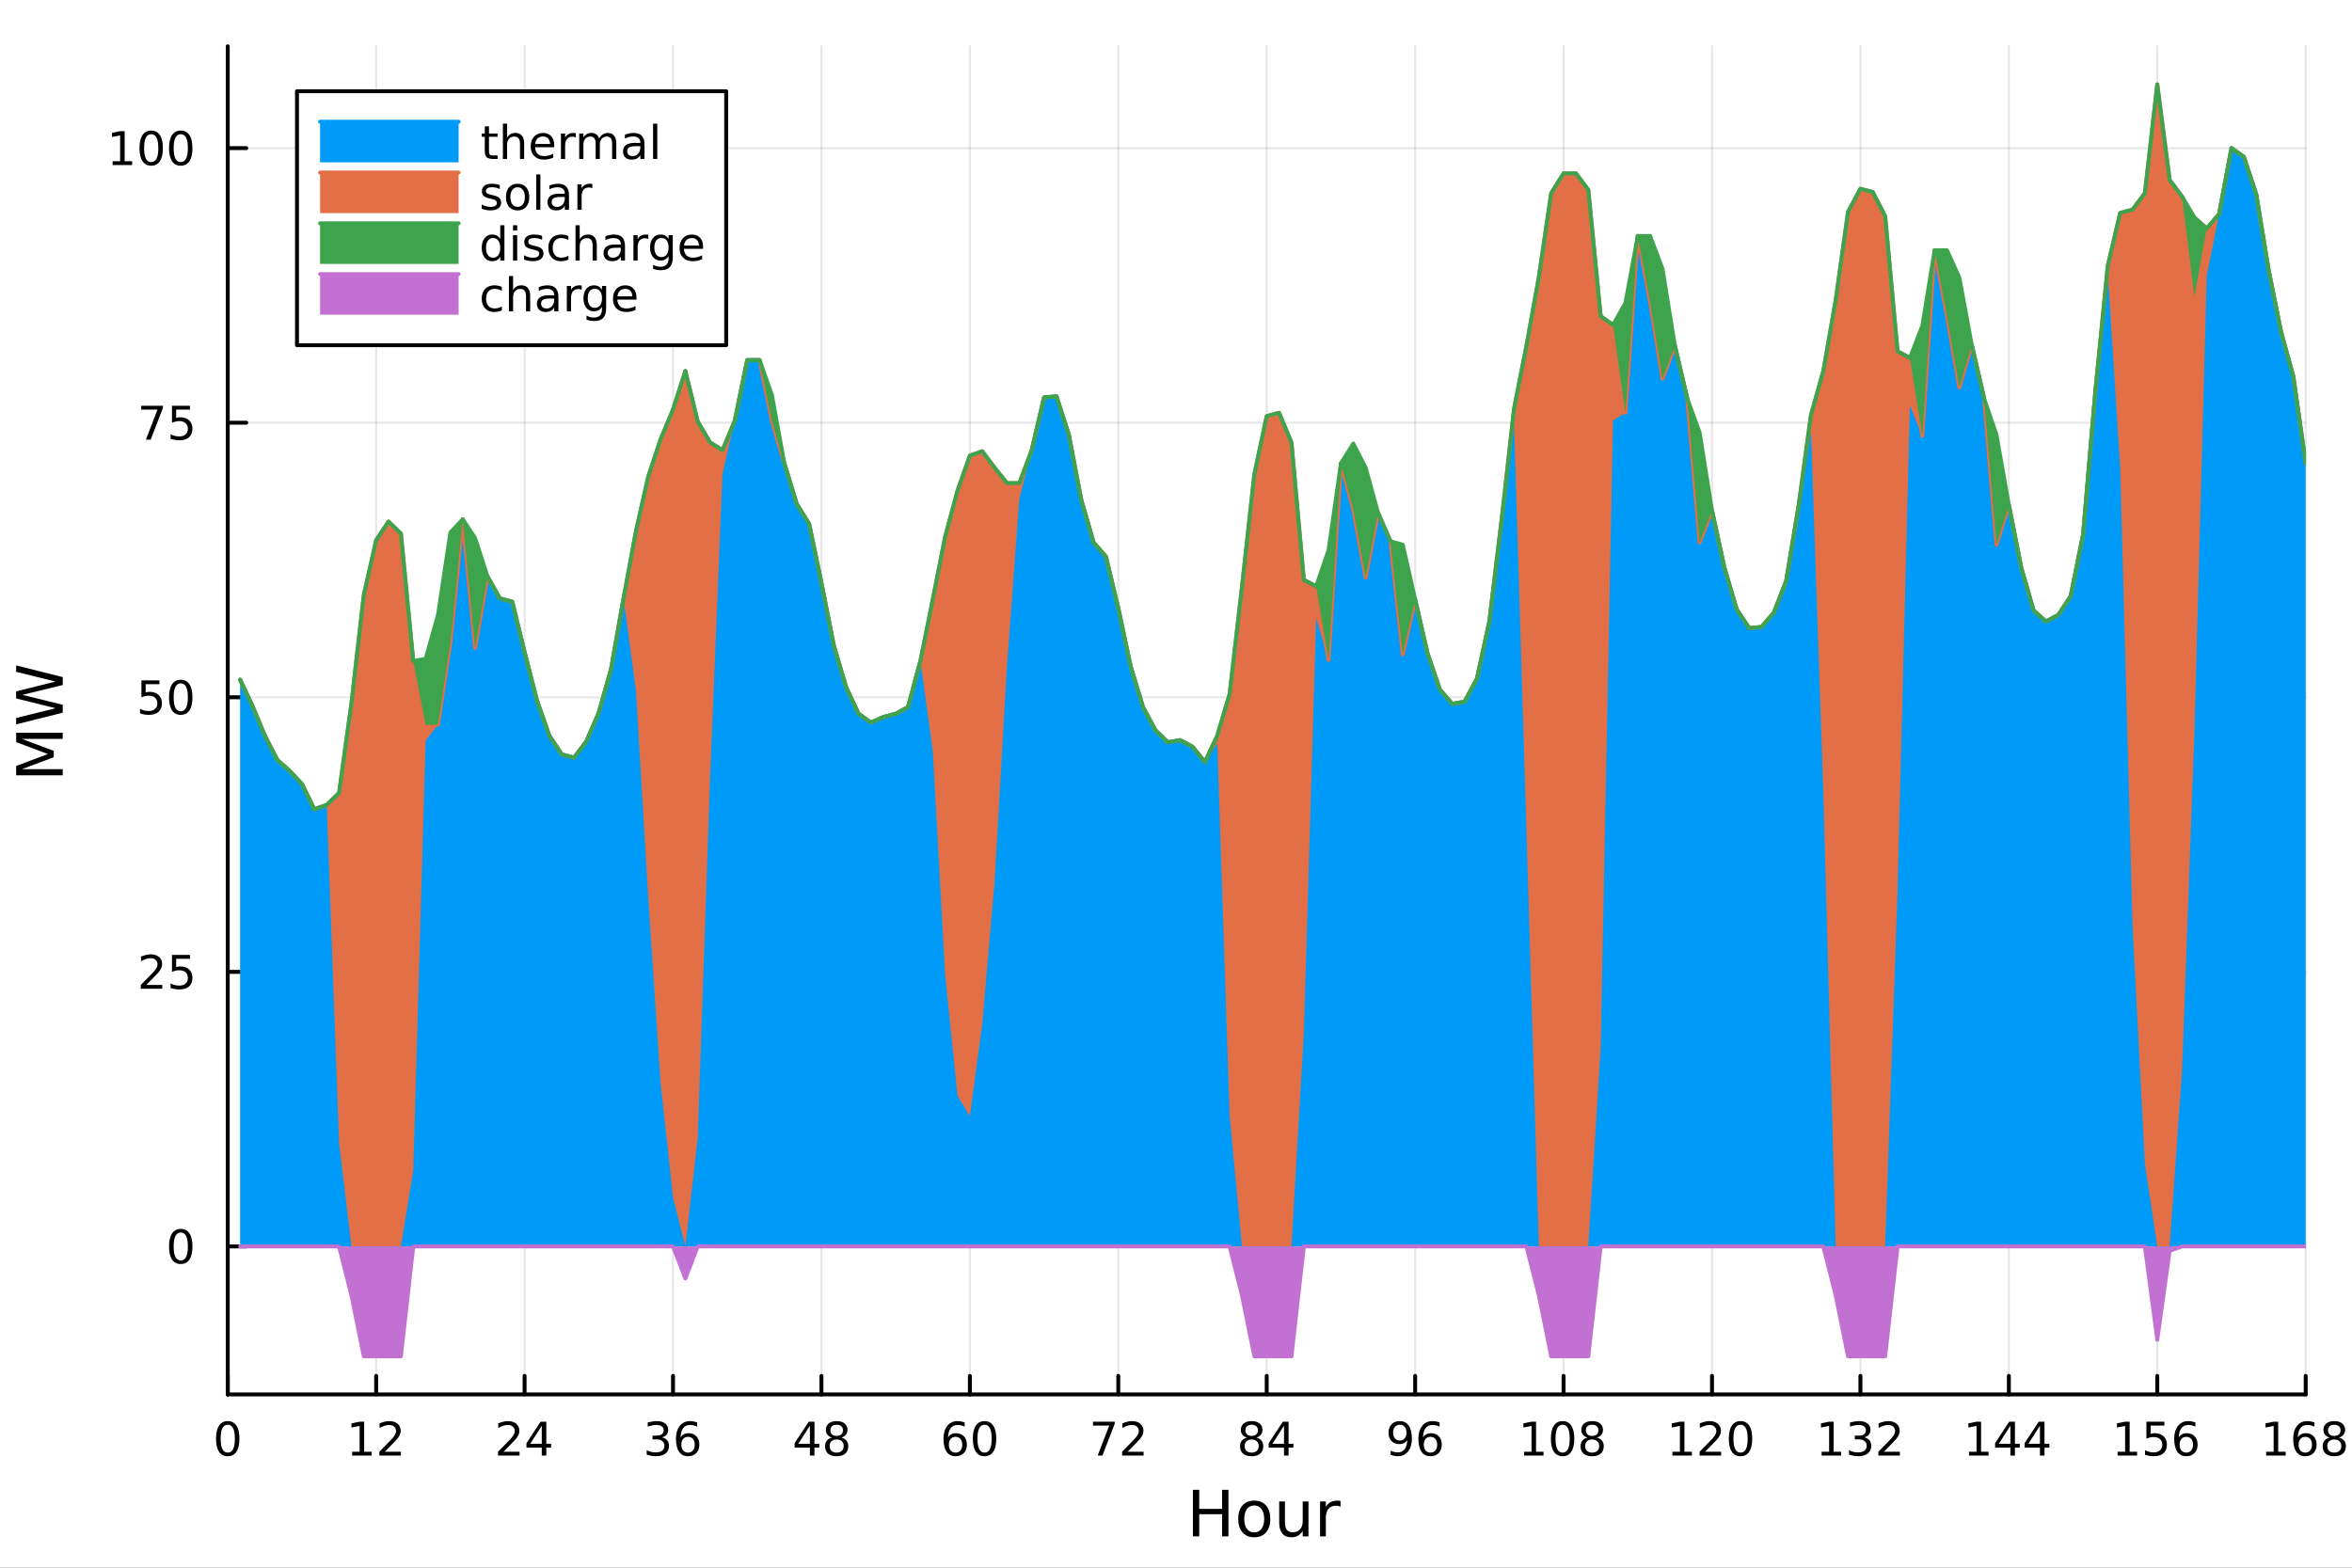 <?xml version="1.0" encoding="utf-8"?>
<svg xmlns="http://www.w3.org/2000/svg" xmlns:xlink="http://www.w3.org/1999/xlink" width="600" height="400" viewBox="0 0 2400 1600">
<rect x="0" y="0" width="2400" height="1600" fill="#333333" stroke="none"/>
<defs>
  <clipPath id="clip240">
    <rect x="0" y="0" width="2400" height="1600"/>
  </clipPath>
</defs>
<path clip-path="url(#clip240)" d="M0 1600 L2400 1600 L2400 0 L0 0  Z" fill="#ffffff" fill-rule="evenodd" fill-opacity="1"/>
<defs>
  <clipPath id="clip241">
    <rect x="480" y="0" width="1681" height="1600"/>
  </clipPath>
</defs>
<path clip-path="url(#clip240)" d="M232.389 1423.18 L2352.76 1423.18 L2352.76 47.244 L232.389 47.244  Z" fill="#ffffff" fill-rule="evenodd" fill-opacity="1"/>
<defs>
  <clipPath id="clip242">
    <rect x="232" y="47" width="2121" height="1377"/>
  </clipPath>
</defs>
<polyline clip-path="url(#clip242)" style="stroke:#000000; stroke-linecap:round; stroke-linejoin:round; stroke-width:2; stroke-opacity:0.1; fill:none" points="232.389,1423.18 232.389,47.244 "/>
<polyline clip-path="url(#clip242)" style="stroke:#000000; stroke-linecap:round; stroke-linejoin:round; stroke-width:2; stroke-opacity:0.1; fill:none" points="383.844,1423.18 383.844,47.244 "/>
<polyline clip-path="url(#clip242)" style="stroke:#000000; stroke-linecap:round; stroke-linejoin:round; stroke-width:2; stroke-opacity:0.1; fill:none" points="535.299,1423.18 535.299,47.244 "/>
<polyline clip-path="url(#clip242)" style="stroke:#000000; stroke-linecap:round; stroke-linejoin:round; stroke-width:2; stroke-opacity:0.1; fill:none" points="686.754,1423.18 686.754,47.244 "/>
<polyline clip-path="url(#clip242)" style="stroke:#000000; stroke-linecap:round; stroke-linejoin:round; stroke-width:2; stroke-opacity:0.1; fill:none" points="838.208,1423.18 838.208,47.244 "/>
<polyline clip-path="url(#clip242)" style="stroke:#000000; stroke-linecap:round; stroke-linejoin:round; stroke-width:2; stroke-opacity:0.1; fill:none" points="989.663,1423.18 989.663,47.244 "/>
<polyline clip-path="url(#clip242)" style="stroke:#000000; stroke-linecap:round; stroke-linejoin:round; stroke-width:2; stroke-opacity:0.1; fill:none" points="1141.12,1423.18 1141.12,47.244 "/>
<polyline clip-path="url(#clip242)" style="stroke:#000000; stroke-linecap:round; stroke-linejoin:round; stroke-width:2; stroke-opacity:0.1; fill:none" points="1292.57,1423.18 1292.57,47.244 "/>
<polyline clip-path="url(#clip242)" style="stroke:#000000; stroke-linecap:round; stroke-linejoin:round; stroke-width:2; stroke-opacity:0.1; fill:none" points="1444.03,1423.18 1444.03,47.244 "/>
<polyline clip-path="url(#clip242)" style="stroke:#000000; stroke-linecap:round; stroke-linejoin:round; stroke-width:2; stroke-opacity:0.1; fill:none" points="1595.48,1423.18 1595.48,47.244 "/>
<polyline clip-path="url(#clip242)" style="stroke:#000000; stroke-linecap:round; stroke-linejoin:round; stroke-width:2; stroke-opacity:0.1; fill:none" points="1746.94,1423.18 1746.94,47.244 "/>
<polyline clip-path="url(#clip242)" style="stroke:#000000; stroke-linecap:round; stroke-linejoin:round; stroke-width:2; stroke-opacity:0.1; fill:none" points="1898.39,1423.18 1898.39,47.244 "/>
<polyline clip-path="url(#clip242)" style="stroke:#000000; stroke-linecap:round; stroke-linejoin:round; stroke-width:2; stroke-opacity:0.1; fill:none" points="2049.85,1423.18 2049.85,47.244 "/>
<polyline clip-path="url(#clip242)" style="stroke:#000000; stroke-linecap:round; stroke-linejoin:round; stroke-width:2; stroke-opacity:0.1; fill:none" points="2201.3,1423.18 2201.3,47.244 "/>
<polyline clip-path="url(#clip242)" style="stroke:#000000; stroke-linecap:round; stroke-linejoin:round; stroke-width:2; stroke-opacity:0.1; fill:none" points="2352.76,1423.18 2352.76,47.244 "/>
<polyline clip-path="url(#clip242)" style="stroke:#000000; stroke-linecap:round; stroke-linejoin:round; stroke-width:2; stroke-opacity:0.1; fill:none" points="232.389,1272.14 2352.76,1272.14 "/>
<polyline clip-path="url(#clip242)" style="stroke:#000000; stroke-linecap:round; stroke-linejoin:round; stroke-width:2; stroke-opacity:0.1; fill:none" points="232.389,991.898 2352.76,991.898 "/>
<polyline clip-path="url(#clip242)" style="stroke:#000000; stroke-linecap:round; stroke-linejoin:round; stroke-width:2; stroke-opacity:0.1; fill:none" points="232.389,711.655 2352.76,711.655 "/>
<polyline clip-path="url(#clip242)" style="stroke:#000000; stroke-linecap:round; stroke-linejoin:round; stroke-width:2; stroke-opacity:0.1; fill:none" points="232.389,431.412 2352.76,431.412 "/>
<polyline clip-path="url(#clip242)" style="stroke:#000000; stroke-linecap:round; stroke-linejoin:round; stroke-width:2; stroke-opacity:0.1; fill:none" points="232.389,151.17 2352.76,151.17 "/>
<polyline clip-path="url(#clip240)" style="stroke:#000000; stroke-linecap:round; stroke-linejoin:round; stroke-width:4; stroke-opacity:1; fill:none" points="232.389,1423.18 2352.76,1423.18 "/>
<polyline clip-path="url(#clip240)" style="stroke:#000000; stroke-linecap:round; stroke-linejoin:round; stroke-width:4; stroke-opacity:1; fill:none" points="232.389,1423.18 232.389,1404.28 "/>
<polyline clip-path="url(#clip240)" style="stroke:#000000; stroke-linecap:round; stroke-linejoin:round; stroke-width:4; stroke-opacity:1; fill:none" points="383.844,1423.18 383.844,1404.28 "/>
<polyline clip-path="url(#clip240)" style="stroke:#000000; stroke-linecap:round; stroke-linejoin:round; stroke-width:4; stroke-opacity:1; fill:none" points="535.299,1423.18 535.299,1404.28 "/>
<polyline clip-path="url(#clip240)" style="stroke:#000000; stroke-linecap:round; stroke-linejoin:round; stroke-width:4; stroke-opacity:1; fill:none" points="686.754,1423.18 686.754,1404.28 "/>
<polyline clip-path="url(#clip240)" style="stroke:#000000; stroke-linecap:round; stroke-linejoin:round; stroke-width:4; stroke-opacity:1; fill:none" points="838.208,1423.18 838.208,1404.28 "/>
<polyline clip-path="url(#clip240)" style="stroke:#000000; stroke-linecap:round; stroke-linejoin:round; stroke-width:4; stroke-opacity:1; fill:none" points="989.663,1423.18 989.663,1404.28 "/>
<polyline clip-path="url(#clip240)" style="stroke:#000000; stroke-linecap:round; stroke-linejoin:round; stroke-width:4; stroke-opacity:1; fill:none" points="1141.12,1423.18 1141.12,1404.28 "/>
<polyline clip-path="url(#clip240)" style="stroke:#000000; stroke-linecap:round; stroke-linejoin:round; stroke-width:4; stroke-opacity:1; fill:none" points="1292.57,1423.18 1292.57,1404.28 "/>
<polyline clip-path="url(#clip240)" style="stroke:#000000; stroke-linecap:round; stroke-linejoin:round; stroke-width:4; stroke-opacity:1; fill:none" points="1444.03,1423.18 1444.03,1404.28 "/>
<polyline clip-path="url(#clip240)" style="stroke:#000000; stroke-linecap:round; stroke-linejoin:round; stroke-width:4; stroke-opacity:1; fill:none" points="1595.48,1423.18 1595.48,1404.28 "/>
<polyline clip-path="url(#clip240)" style="stroke:#000000; stroke-linecap:round; stroke-linejoin:round; stroke-width:4; stroke-opacity:1; fill:none" points="1746.94,1423.18 1746.94,1404.28 "/>
<polyline clip-path="url(#clip240)" style="stroke:#000000; stroke-linecap:round; stroke-linejoin:round; stroke-width:4; stroke-opacity:1; fill:none" points="1898.39,1423.18 1898.39,1404.28 "/>
<polyline clip-path="url(#clip240)" style="stroke:#000000; stroke-linecap:round; stroke-linejoin:round; stroke-width:4; stroke-opacity:1; fill:none" points="2049.85,1423.18 2049.85,1404.28 "/>
<polyline clip-path="url(#clip240)" style="stroke:#000000; stroke-linecap:round; stroke-linejoin:round; stroke-width:4; stroke-opacity:1; fill:none" points="2201.3,1423.18 2201.3,1404.28 "/>
<polyline clip-path="url(#clip240)" style="stroke:#000000; stroke-linecap:round; stroke-linejoin:round; stroke-width:4; stroke-opacity:1; fill:none" points="2352.76,1423.18 2352.76,1404.28 "/>
<path clip-path="url(#clip240)" d="M232.389 1454.1 Q228.778 1454.1 226.95 1457.66 Q225.144 1461.2 225.144 1468.33 Q225.144 1475.44 226.95 1479.01 Q228.778 1482.55 232.389 1482.55 Q236.024 1482.55 237.829 1479.01 Q239.658 1475.44 239.658 1468.33 Q239.658 1461.2 237.829 1457.66 Q236.024 1454.1 232.389 1454.1 M232.389 1450.39 Q238.2 1450.39 241.255 1455 Q244.334 1459.58 244.334 1468.33 Q244.334 1477.06 241.255 1481.67 Q238.2 1486.25 232.389 1486.25 Q226.579 1486.25 223.501 1481.67 Q220.445 1477.06 220.445 1468.33 Q220.445 1459.58 223.501 1455 Q226.579 1450.39 232.389 1450.39 Z" fill="#000000" fill-rule="nonzero" fill-opacity="1" /><path clip-path="url(#clip240)" d="M359.33 1481.64 L366.969 1481.64 L366.969 1455.28 L358.659 1456.95 L358.659 1452.69 L366.923 1451.02 L371.599 1451.02 L371.599 1481.64 L379.238 1481.64 L379.238 1485.58 L359.33 1485.58 L359.33 1481.64 Z" fill="#000000" fill-rule="nonzero" fill-opacity="1" /><path clip-path="url(#clip240)" d="M392.71 1481.64 L409.029 1481.64 L409.029 1485.58 L387.085 1485.58 L387.085 1481.64 Q389.747 1478.89 394.33 1474.26 Q398.937 1469.61 400.117 1468.27 Q402.363 1465.74 403.242 1464.01 Q404.145 1462.25 404.145 1460.56 Q404.145 1457.8 402.2 1456.07 Q400.279 1454.33 397.177 1454.33 Q394.978 1454.33 392.525 1455.09 Q390.094 1455.86 387.316 1457.41 L387.316 1452.69 Q390.14 1451.55 392.594 1450.97 Q395.048 1450.39 397.085 1450.39 Q402.455 1450.39 405.65 1453.08 Q408.844 1455.77 408.844 1460.26 Q408.844 1462.39 408.034 1464.31 Q407.247 1466.2 405.14 1468.8 Q404.562 1469.47 401.46 1472.69 Q398.358 1475.88 392.71 1481.64 Z" fill="#000000" fill-rule="nonzero" fill-opacity="1" /><path clip-path="url(#clip240)" d="M513.829 1481.64 L530.148 1481.64 L530.148 1485.58 L508.204 1485.58 L508.204 1481.64 Q510.866 1478.89 515.449 1474.26 Q520.056 1469.61 521.236 1468.27 Q523.482 1465.74 524.361 1464.01 Q525.264 1462.25 525.264 1460.56 Q525.264 1457.8 523.32 1456.07 Q521.398 1454.33 518.297 1454.33 Q516.098 1454.33 513.644 1455.09 Q511.213 1455.86 508.436 1457.41 L508.436 1452.69 Q511.26 1451.55 513.713 1450.97 Q516.167 1450.39 518.204 1450.39 Q523.574 1450.39 526.769 1453.08 Q529.963 1455.77 529.963 1460.26 Q529.963 1462.39 529.153 1464.31 Q528.366 1466.2 526.26 1468.8 Q525.681 1469.47 522.579 1472.69 Q519.477 1475.88 513.829 1481.64 Z" fill="#000000" fill-rule="nonzero" fill-opacity="1" /><path clip-path="url(#clip240)" d="M552.81 1455.09 L541.005 1473.54 L552.81 1473.54 L552.81 1455.09 M551.583 1451.02 L557.463 1451.02 L557.463 1473.54 L562.394 1473.54 L562.394 1477.43 L557.463 1477.43 L557.463 1485.58 L552.81 1485.58 L552.81 1477.43 L537.209 1477.43 L537.209 1472.92 L551.583 1451.02 Z" fill="#000000" fill-rule="nonzero" fill-opacity="1" /><path clip-path="url(#clip240)" d="M675.515 1466.95 Q678.872 1467.66 680.747 1469.93 Q682.645 1472.2 682.645 1475.53 Q682.645 1480.65 679.126 1483.45 Q675.608 1486.25 669.126 1486.25 Q666.95 1486.25 664.636 1485.81 Q662.344 1485.39 659.89 1484.54 L659.89 1480.02 Q661.835 1481.16 664.15 1481.74 Q666.464 1482.32 668.988 1482.32 Q673.386 1482.32 675.677 1480.58 Q677.992 1478.84 677.992 1475.53 Q677.992 1472.48 675.839 1470.77 Q673.71 1469.03 669.89 1469.03 L665.863 1469.03 L665.863 1465.19 L670.075 1465.19 Q673.525 1465.19 675.353 1463.82 Q677.182 1462.43 677.182 1459.84 Q677.182 1457.18 675.284 1455.77 Q673.409 1454.33 669.89 1454.33 Q667.969 1454.33 665.77 1454.75 Q663.571 1455.16 660.932 1456.04 L660.932 1451.88 Q663.594 1451.14 665.909 1450.77 Q668.247 1450.39 670.307 1450.39 Q675.631 1450.39 678.733 1452.83 Q681.835 1455.23 681.835 1459.35 Q681.835 1462.22 680.191 1464.21 Q678.548 1466.18 675.515 1466.95 Z" fill="#000000" fill-rule="nonzero" fill-opacity="1" /><path clip-path="url(#clip240)" d="M702.089 1466.44 Q698.941 1466.44 697.089 1468.59 Q695.261 1470.74 695.261 1474.49 Q695.261 1478.22 697.089 1480.39 Q698.941 1482.55 702.089 1482.55 Q705.237 1482.55 707.066 1480.39 Q708.918 1478.22 708.918 1474.49 Q708.918 1470.74 707.066 1468.59 Q705.237 1466.44 702.089 1466.44 M711.372 1451.78 L711.372 1456.04 Q709.612 1455.21 707.807 1454.77 Q706.024 1454.33 704.265 1454.33 Q699.635 1454.33 697.182 1457.45 Q694.751 1460.58 694.404 1466.9 Q695.77 1464.89 697.83 1463.82 Q699.89 1462.73 702.367 1462.73 Q707.575 1462.73 710.585 1465.9 Q713.617 1469.05 713.617 1474.49 Q713.617 1479.82 710.469 1483.03 Q707.321 1486.25 702.089 1486.25 Q696.094 1486.25 692.923 1481.67 Q689.751 1477.06 689.751 1468.33 Q689.751 1460.14 693.64 1455.28 Q697.529 1450.39 704.08 1450.39 Q705.839 1450.39 707.622 1450.74 Q709.427 1451.09 711.372 1451.78 Z" fill="#000000" fill-rule="nonzero" fill-opacity="1" /><path clip-path="url(#clip240)" d="M826.426 1455.09 L814.621 1473.54 L826.426 1473.54 L826.426 1455.09 M825.199 1451.02 L831.079 1451.02 L831.079 1473.54 L836.009 1473.54 L836.009 1477.43 L831.079 1477.43 L831.079 1485.58 L826.426 1485.58 L826.426 1477.43 L810.824 1477.43 L810.824 1472.92 L825.199 1451.02 Z" fill="#000000" fill-rule="nonzero" fill-opacity="1" /><path clip-path="url(#clip240)" d="M853.741 1469.17 Q850.407 1469.17 848.486 1470.95 Q846.588 1472.73 846.588 1475.86 Q846.588 1478.98 848.486 1480.77 Q850.407 1482.55 853.741 1482.55 Q857.074 1482.55 858.995 1480.77 Q860.917 1478.96 860.917 1475.86 Q860.917 1472.73 858.995 1470.95 Q857.097 1469.17 853.741 1469.17 M849.065 1467.18 Q846.056 1466.44 844.366 1464.38 Q842.699 1462.32 842.699 1459.35 Q842.699 1455.21 845.639 1452.8 Q848.602 1450.39 853.741 1450.39 Q858.903 1450.39 861.842 1452.8 Q864.782 1455.21 864.782 1459.35 Q864.782 1462.32 863.092 1464.38 Q861.426 1466.44 858.44 1467.18 Q861.819 1467.96 863.694 1470.26 Q865.592 1472.55 865.592 1475.86 Q865.592 1480.88 862.514 1483.57 Q859.458 1486.25 853.741 1486.25 Q848.023 1486.25 844.944 1483.57 Q841.889 1480.88 841.889 1475.86 Q841.889 1472.55 843.787 1470.26 Q845.685 1467.96 849.065 1467.18 M847.352 1459.79 Q847.352 1462.48 849.018 1463.98 Q850.708 1465.49 853.741 1465.49 Q856.75 1465.49 858.44 1463.98 Q860.153 1462.48 860.153 1459.79 Q860.153 1457.11 858.44 1455.6 Q856.75 1454.1 853.741 1454.1 Q850.708 1454.1 849.018 1455.6 Q847.352 1457.11 847.352 1459.79 Z" fill="#000000" fill-rule="nonzero" fill-opacity="1" /><path clip-path="url(#clip240)" d="M975.068 1466.44 Q971.92 1466.44 970.068 1468.59 Q968.24 1470.74 968.24 1474.49 Q968.24 1478.22 970.068 1480.39 Q971.92 1482.55 975.068 1482.55 Q978.216 1482.55 980.045 1480.39 Q981.897 1478.22 981.897 1474.49 Q981.897 1470.74 980.045 1468.59 Q978.216 1466.44 975.068 1466.44 M984.351 1451.78 L984.351 1456.04 Q982.591 1455.21 980.786 1454.77 Q979.003 1454.33 977.244 1454.33 Q972.615 1454.33 970.161 1457.45 Q967.73 1460.58 967.383 1466.9 Q968.749 1464.89 970.809 1463.82 Q972.869 1462.73 975.346 1462.73 Q980.554 1462.73 983.564 1465.9 Q986.596 1469.05 986.596 1474.49 Q986.596 1479.82 983.448 1483.03 Q980.3 1486.25 975.068 1486.25 Q969.073 1486.25 965.902 1481.67 Q962.73 1477.06 962.73 1468.33 Q962.73 1460.14 966.619 1455.28 Q970.508 1450.39 977.059 1450.39 Q978.818 1450.39 980.601 1450.74 Q982.406 1451.09 984.351 1451.78 Z" fill="#000000" fill-rule="nonzero" fill-opacity="1" /><path clip-path="url(#clip240)" d="M1004.65 1454.1 Q1001.04 1454.1 999.212 1457.66 Q997.406 1461.2 997.406 1468.33 Q997.406 1475.44 999.212 1479.01 Q1001.04 1482.55 1004.65 1482.55 Q1008.29 1482.55 1010.09 1479.01 Q1011.92 1475.44 1011.92 1468.33 Q1011.92 1461.2 1010.09 1457.66 Q1008.29 1454.1 1004.65 1454.1 M1004.65 1450.39 Q1010.46 1450.39 1013.52 1455 Q1016.6 1459.58 1016.6 1468.33 Q1016.6 1477.06 1013.52 1481.67 Q1010.46 1486.25 1004.65 1486.25 Q998.841 1486.25 995.763 1481.67 Q992.707 1477.06 992.707 1468.33 Q992.707 1459.58 995.763 1455 Q998.841 1450.39 1004.65 1450.39 Z" fill="#000000" fill-rule="nonzero" fill-opacity="1" /><path clip-path="url(#clip240)" d="M1115.27 1451.02 L1137.5 1451.02 L1137.5 1453.01 L1124.95 1485.58 L1120.06 1485.58 L1131.87 1454.96 L1115.27 1454.96 L1115.27 1451.02 Z" fill="#000000" fill-rule="nonzero" fill-opacity="1" /><path clip-path="url(#clip240)" d="M1150.64 1481.64 L1166.96 1481.64 L1166.96 1485.58 L1145.02 1485.58 L1145.02 1481.64 Q1147.68 1478.89 1152.26 1474.26 Q1156.87 1469.61 1158.05 1468.27 Q1160.3 1465.74 1161.18 1464.01 Q1162.08 1462.25 1162.08 1460.56 Q1162.08 1457.8 1160.13 1456.07 Q1158.21 1454.33 1155.11 1454.33 Q1152.91 1454.33 1150.46 1455.09 Q1148.03 1455.86 1145.25 1457.41 L1145.25 1452.69 Q1148.07 1451.55 1150.53 1450.97 Q1152.98 1450.39 1155.02 1450.39 Q1160.39 1450.39 1163.58 1453.08 Q1166.78 1455.77 1166.78 1460.26 Q1166.78 1462.39 1165.97 1464.31 Q1165.18 1466.2 1163.07 1468.8 Q1162.5 1469.47 1159.39 1472.69 Q1156.29 1475.88 1150.64 1481.64 Z" fill="#000000" fill-rule="nonzero" fill-opacity="1" /><path clip-path="url(#clip240)" d="M1277.2 1469.17 Q1273.87 1469.17 1271.95 1470.95 Q1270.05 1472.73 1270.05 1475.86 Q1270.05 1478.98 1271.95 1480.77 Q1273.87 1482.55 1277.2 1482.55 Q1280.54 1482.55 1282.46 1480.77 Q1284.38 1478.96 1284.38 1475.86 Q1284.38 1472.73 1282.46 1470.95 Q1280.56 1469.17 1277.2 1469.17 M1272.53 1467.18 Q1269.52 1466.44 1267.83 1464.38 Q1266.16 1462.32 1266.16 1459.35 Q1266.16 1455.21 1269.1 1452.8 Q1272.06 1450.39 1277.2 1450.39 Q1282.36 1450.39 1285.3 1452.8 Q1288.24 1455.21 1288.24 1459.35 Q1288.24 1462.32 1286.55 1464.38 Q1284.89 1466.44 1281.9 1467.18 Q1285.28 1467.96 1287.16 1470.26 Q1289.05 1472.55 1289.05 1475.86 Q1289.05 1480.88 1285.98 1483.57 Q1282.92 1486.25 1277.2 1486.25 Q1271.48 1486.25 1268.41 1483.57 Q1265.35 1480.88 1265.35 1475.86 Q1265.35 1472.55 1267.25 1470.26 Q1269.15 1467.96 1272.53 1467.18 M1270.81 1459.79 Q1270.81 1462.48 1272.48 1463.98 Q1274.17 1465.49 1277.2 1465.49 Q1280.21 1465.49 1281.9 1463.98 Q1283.61 1462.48 1283.61 1459.79 Q1283.61 1457.11 1281.9 1455.6 Q1280.21 1454.1 1277.2 1454.1 Q1274.17 1454.1 1272.48 1455.6 Q1270.81 1457.11 1270.81 1459.79 Z" fill="#000000" fill-rule="nonzero" fill-opacity="1" /><path clip-path="url(#clip240)" d="M1310.21 1455.09 L1298.41 1473.54 L1310.21 1473.54 L1310.21 1455.09 M1308.98 1451.02 L1314.86 1451.02 L1314.86 1473.54 L1319.79 1473.54 L1319.79 1477.43 L1314.86 1477.43 L1314.86 1485.58 L1310.21 1485.58 L1310.21 1477.43 L1294.61 1477.43 L1294.61 1472.92 L1308.98 1451.02 Z" fill="#000000" fill-rule="nonzero" fill-opacity="1" /><path clip-path="url(#clip240)" d="M1419.07 1484.86 L1419.07 1480.6 Q1420.83 1481.44 1422.64 1481.88 Q1424.44 1482.32 1426.18 1482.32 Q1430.81 1482.32 1433.24 1479.21 Q1435.69 1476.09 1436.04 1469.75 Q1434.7 1471.74 1432.64 1472.8 Q1430.58 1473.87 1428.08 1473.87 Q1422.89 1473.87 1419.86 1470.74 Q1416.85 1467.59 1416.85 1462.15 Q1416.85 1456.83 1420 1453.61 Q1423.15 1450.39 1428.38 1450.39 Q1434.37 1450.39 1437.52 1455 Q1440.69 1459.58 1440.69 1468.33 Q1440.69 1476.51 1436.81 1481.39 Q1432.94 1486.25 1426.39 1486.25 Q1424.63 1486.25 1422.82 1485.9 Q1421.02 1485.56 1419.07 1484.86 M1428.38 1470.21 Q1431.53 1470.21 1433.36 1468.06 Q1435.21 1465.9 1435.21 1462.15 Q1435.21 1458.43 1433.36 1456.27 Q1431.53 1454.1 1428.38 1454.1 Q1425.23 1454.1 1423.38 1456.27 Q1421.55 1458.43 1421.55 1462.15 Q1421.55 1465.9 1423.38 1468.06 Q1425.23 1470.21 1428.38 1470.21 Z" fill="#000000" fill-rule="nonzero" fill-opacity="1" /><path clip-path="url(#clip240)" d="M1459.68 1466.44 Q1456.53 1466.44 1454.68 1468.59 Q1452.85 1470.74 1452.85 1474.49 Q1452.85 1478.22 1454.68 1480.39 Q1456.53 1482.55 1459.68 1482.55 Q1462.82 1482.55 1464.65 1480.39 Q1466.5 1478.22 1466.5 1474.49 Q1466.5 1470.74 1464.65 1468.59 Q1462.82 1466.44 1459.68 1466.44 M1468.96 1451.78 L1468.96 1456.04 Q1467.2 1455.21 1465.39 1454.77 Q1463.61 1454.33 1461.85 1454.33 Q1457.22 1454.33 1454.77 1457.45 Q1452.34 1460.58 1451.99 1466.9 Q1453.36 1464.89 1455.42 1463.82 Q1457.48 1462.73 1459.95 1462.73 Q1465.16 1462.73 1468.17 1465.9 Q1471.2 1469.05 1471.2 1474.49 Q1471.2 1479.82 1468.06 1483.03 Q1464.91 1486.25 1459.68 1486.25 Q1453.68 1486.25 1450.51 1481.67 Q1447.34 1477.06 1447.34 1468.33 Q1447.34 1460.14 1451.23 1455.28 Q1455.12 1450.39 1461.67 1450.39 Q1463.43 1450.39 1465.21 1450.74 Q1467.01 1451.09 1468.96 1451.78 Z" fill="#000000" fill-rule="nonzero" fill-opacity="1" /><path clip-path="url(#clip240)" d="M1555.14 1481.64 L1562.77 1481.64 L1562.77 1455.28 L1554.46 1456.95 L1554.46 1452.69 L1562.73 1451.02 L1567.4 1451.02 L1567.4 1481.64 L1575.04 1481.64 L1575.04 1485.58 L1555.14 1485.58 L1555.14 1481.64 Z" fill="#000000" fill-rule="nonzero" fill-opacity="1" /><path clip-path="url(#clip240)" d="M1594.49 1454.1 Q1590.88 1454.1 1589.05 1457.66 Q1587.24 1461.2 1587.24 1468.33 Q1587.24 1475.44 1589.05 1479.01 Q1590.88 1482.55 1594.49 1482.55 Q1598.12 1482.55 1599.93 1479.01 Q1601.76 1475.44 1601.76 1468.33 Q1601.76 1461.2 1599.93 1457.66 Q1598.12 1454.1 1594.49 1454.1 M1594.49 1450.39 Q1600.3 1450.39 1603.35 1455 Q1606.43 1459.58 1606.43 1468.33 Q1606.43 1477.06 1603.35 1481.67 Q1600.3 1486.25 1594.49 1486.25 Q1588.68 1486.25 1585.6 1481.67 Q1582.54 1477.06 1582.54 1468.33 Q1582.54 1459.58 1585.6 1455 Q1588.68 1450.39 1594.49 1450.39 Z" fill="#000000" fill-rule="nonzero" fill-opacity="1" /><path clip-path="url(#clip240)" d="M1624.65 1469.17 Q1621.32 1469.17 1619.39 1470.95 Q1617.5 1472.73 1617.5 1475.86 Q1617.5 1478.98 1619.39 1480.77 Q1621.32 1482.55 1624.65 1482.55 Q1627.98 1482.55 1629.9 1480.77 Q1631.82 1478.96 1631.82 1475.86 Q1631.82 1472.73 1629.9 1470.95 Q1628.01 1469.17 1624.65 1469.17 M1619.97 1467.18 Q1616.96 1466.44 1615.27 1464.38 Q1613.61 1462.32 1613.61 1459.35 Q1613.61 1455.21 1616.55 1452.8 Q1619.51 1450.39 1624.65 1450.39 Q1629.81 1450.39 1632.75 1452.8 Q1635.69 1455.21 1635.69 1459.35 Q1635.69 1462.32 1634 1464.38 Q1632.33 1466.44 1629.35 1467.18 Q1632.73 1467.96 1634.6 1470.26 Q1636.5 1472.55 1636.5 1475.86 Q1636.5 1480.88 1633.42 1483.57 Q1630.37 1486.25 1624.65 1486.25 Q1618.93 1486.25 1615.85 1483.57 Q1612.8 1480.88 1612.8 1475.86 Q1612.8 1472.55 1614.69 1470.26 Q1616.59 1467.96 1619.97 1467.18 M1618.26 1459.79 Q1618.26 1462.48 1619.93 1463.98 Q1621.62 1465.49 1624.65 1465.49 Q1627.66 1465.49 1629.35 1463.98 Q1631.06 1462.48 1631.06 1459.79 Q1631.06 1457.11 1629.35 1455.6 Q1627.66 1454.1 1624.65 1454.1 Q1621.62 1454.1 1619.93 1455.6 Q1618.26 1457.11 1618.26 1459.79 Z" fill="#000000" fill-rule="nonzero" fill-opacity="1" /><path clip-path="url(#clip240)" d="M1706.54 1481.64 L1714.18 1481.64 L1714.18 1455.28 L1705.87 1456.95 L1705.87 1452.69 L1714.14 1451.02 L1718.81 1451.02 L1718.81 1481.64 L1726.45 1481.64 L1726.45 1485.58 L1706.54 1485.58 L1706.54 1481.64 Z" fill="#000000" fill-rule="nonzero" fill-opacity="1" /><path clip-path="url(#clip240)" d="M1739.92 1481.64 L1756.24 1481.64 L1756.24 1485.58 L1734.3 1485.58 L1734.3 1481.64 Q1736.96 1478.89 1741.54 1474.26 Q1746.15 1469.61 1747.33 1468.27 Q1749.58 1465.74 1750.46 1464.01 Q1751.36 1462.25 1751.36 1460.56 Q1751.36 1457.8 1749.41 1456.07 Q1747.49 1454.33 1744.39 1454.33 Q1742.19 1454.33 1739.74 1455.09 Q1737.31 1455.86 1734.53 1457.41 L1734.53 1452.69 Q1737.35 1451.55 1739.81 1450.97 Q1742.26 1450.39 1744.3 1450.39 Q1749.67 1450.39 1752.86 1453.08 Q1756.06 1455.77 1756.06 1460.26 Q1756.06 1462.39 1755.25 1464.31 Q1754.46 1466.2 1752.35 1468.8 Q1751.77 1469.47 1748.67 1472.69 Q1745.57 1475.88 1739.92 1481.64 Z" fill="#000000" fill-rule="nonzero" fill-opacity="1" /><path clip-path="url(#clip240)" d="M1776.06 1454.1 Q1772.45 1454.1 1770.62 1457.66 Q1768.81 1461.2 1768.81 1468.33 Q1768.81 1475.44 1770.62 1479.01 Q1772.45 1482.55 1776.06 1482.55 Q1779.69 1482.55 1781.5 1479.01 Q1783.33 1475.44 1783.33 1468.33 Q1783.33 1461.2 1781.5 1457.66 Q1779.69 1454.1 1776.06 1454.1 M1776.06 1450.39 Q1781.87 1450.39 1784.92 1455 Q1788 1459.58 1788 1468.33 Q1788 1477.06 1784.92 1481.67 Q1781.87 1486.25 1776.06 1486.25 Q1770.25 1486.25 1767.17 1481.67 Q1764.11 1477.06 1764.11 1468.33 Q1764.11 1459.58 1767.17 1455 Q1770.25 1450.39 1776.06 1450.39 Z" fill="#000000" fill-rule="nonzero" fill-opacity="1" /><path clip-path="url(#clip240)" d="M1858.8 1481.64 L1866.44 1481.64 L1866.44 1455.28 L1858.13 1456.95 L1858.13 1452.69 L1866.39 1451.02 L1871.07 1451.02 L1871.07 1481.64 L1878.7 1481.64 L1878.7 1485.58 L1858.8 1485.58 L1858.8 1481.64 Z" fill="#000000" fill-rule="nonzero" fill-opacity="1" /><path clip-path="url(#clip240)" d="M1902.32 1466.95 Q1905.67 1467.66 1907.55 1469.93 Q1909.44 1472.2 1909.44 1475.53 Q1909.44 1480.65 1905.93 1483.45 Q1902.41 1486.25 1895.93 1486.25 Q1893.75 1486.25 1891.44 1485.81 Q1889.14 1485.39 1886.69 1484.54 L1886.69 1480.02 Q1888.63 1481.16 1890.95 1481.74 Q1893.26 1482.32 1895.79 1482.32 Q1900.19 1482.32 1902.48 1480.58 Q1904.79 1478.84 1904.79 1475.53 Q1904.79 1472.48 1902.64 1470.77 Q1900.51 1469.03 1896.69 1469.03 L1892.66 1469.03 L1892.66 1465.19 L1896.88 1465.19 Q1900.32 1465.19 1902.15 1463.82 Q1903.98 1462.43 1903.98 1459.84 Q1903.98 1457.18 1902.08 1455.77 Q1900.21 1454.33 1896.69 1454.33 Q1894.77 1454.33 1892.57 1454.75 Q1890.37 1455.16 1887.73 1456.04 L1887.73 1451.88 Q1890.39 1451.14 1892.71 1450.77 Q1895.05 1450.39 1897.11 1450.39 Q1902.43 1450.39 1905.53 1452.83 Q1908.63 1455.23 1908.63 1459.35 Q1908.63 1462.22 1906.99 1464.21 Q1905.35 1466.18 1902.32 1466.95 Z" fill="#000000" fill-rule="nonzero" fill-opacity="1" /><path clip-path="url(#clip240)" d="M1922.34 1481.64 L1938.66 1481.64 L1938.66 1485.58 L1916.71 1485.58 L1916.71 1481.64 Q1919.38 1478.89 1923.96 1474.26 Q1928.57 1469.61 1929.75 1468.27 Q1931.99 1465.74 1932.87 1464.01 Q1933.77 1462.25 1933.77 1460.56 Q1933.77 1457.8 1931.83 1456.07 Q1929.91 1454.33 1926.81 1454.33 Q1924.61 1454.33 1922.15 1455.09 Q1919.72 1455.86 1916.94 1457.41 L1916.94 1452.69 Q1919.77 1451.55 1922.22 1450.97 Q1924.68 1450.39 1926.71 1450.39 Q1932.08 1450.39 1935.28 1453.08 Q1938.47 1455.77 1938.47 1460.26 Q1938.47 1462.39 1937.66 1464.31 Q1936.88 1466.2 1934.77 1468.8 Q1934.19 1469.47 1931.09 1472.69 Q1927.99 1475.88 1922.34 1481.64 Z" fill="#000000" fill-rule="nonzero" fill-opacity="1" /><path clip-path="url(#clip240)" d="M2009.21 1481.64 L2016.85 1481.64 L2016.85 1455.28 L2008.54 1456.95 L2008.54 1452.69 L2016.8 1451.02 L2021.48 1451.02 L2021.48 1481.64 L2029.12 1481.64 L2029.12 1485.58 L2009.21 1485.58 L2009.21 1481.64 Z" fill="#000000" fill-rule="nonzero" fill-opacity="1" /><path clip-path="url(#clip240)" d="M2051.41 1455.09 L2039.6 1473.54 L2051.41 1473.54 L2051.41 1455.09 M2050.18 1451.02 L2056.06 1451.02 L2056.06 1473.54 L2060.99 1473.54 L2060.99 1477.43 L2056.06 1477.43 L2056.06 1485.58 L2051.41 1485.58 L2051.41 1477.43 L2035.81 1477.43 L2035.81 1472.92 L2050.18 1451.02 Z" fill="#000000" fill-rule="nonzero" fill-opacity="1" /><path clip-path="url(#clip240)" d="M2081.57 1455.09 L2069.77 1473.54 L2081.57 1473.54 L2081.57 1455.09 M2080.34 1451.02 L2086.22 1451.02 L2086.22 1473.54 L2091.15 1473.54 L2091.15 1477.43 L2086.22 1477.43 L2086.22 1485.58 L2081.57 1485.58 L2081.57 1477.43 L2065.97 1477.43 L2065.97 1472.92 L2080.34 1451.02 Z" fill="#000000" fill-rule="nonzero" fill-opacity="1" /><path clip-path="url(#clip240)" d="M2160.83 1481.64 L2168.47 1481.64 L2168.47 1455.28 L2160.16 1456.95 L2160.16 1452.69 L2168.42 1451.02 L2173.1 1451.02 L2173.1 1481.64 L2180.73 1481.64 L2180.73 1485.58 L2160.83 1485.58 L2160.83 1481.64 Z" fill="#000000" fill-rule="nonzero" fill-opacity="1" /><path clip-path="url(#clip240)" d="M2190.22 1451.02 L2208.58 1451.02 L2208.58 1454.96 L2194.51 1454.96 L2194.51 1463.43 Q2195.53 1463.08 2196.54 1462.92 Q2197.56 1462.73 2198.58 1462.73 Q2204.37 1462.73 2207.75 1465.9 Q2211.13 1469.08 2211.13 1474.49 Q2211.13 1480.07 2207.66 1483.17 Q2204.18 1486.25 2197.86 1486.25 Q2195.69 1486.25 2193.42 1485.88 Q2191.17 1485.51 2188.77 1484.77 L2188.77 1480.07 Q2190.85 1481.2 2193.07 1481.76 Q2195.29 1482.32 2197.77 1482.32 Q2201.78 1482.32 2204.11 1480.21 Q2206.45 1478.1 2206.45 1474.49 Q2206.45 1470.88 2204.11 1468.77 Q2201.78 1466.67 2197.77 1466.67 Q2195.9 1466.67 2194.02 1467.08 Q2192.17 1467.5 2190.22 1468.38 L2190.22 1451.02 Z" fill="#000000" fill-rule="nonzero" fill-opacity="1" /><path clip-path="url(#clip240)" d="M2230.92 1466.44 Q2227.77 1466.44 2225.92 1468.59 Q2224.09 1470.74 2224.09 1474.49 Q2224.09 1478.22 2225.92 1480.39 Q2227.77 1482.55 2230.92 1482.55 Q2234.07 1482.55 2235.9 1480.39 Q2237.75 1478.22 2237.75 1474.49 Q2237.75 1470.74 2235.9 1468.59 Q2234.07 1466.44 2230.92 1466.44 M2240.2 1451.78 L2240.2 1456.04 Q2238.44 1455.21 2236.64 1454.77 Q2234.85 1454.33 2233.09 1454.33 Q2228.47 1454.33 2226.01 1457.45 Q2223.58 1460.58 2223.23 1466.9 Q2224.6 1464.89 2226.66 1463.82 Q2228.72 1462.73 2231.2 1462.73 Q2236.41 1462.73 2239.41 1465.9 Q2242.45 1469.05 2242.45 1474.49 Q2242.45 1479.82 2239.3 1483.03 Q2236.15 1486.25 2230.92 1486.25 Q2224.92 1486.25 2221.75 1481.67 Q2218.58 1477.06 2218.58 1468.33 Q2218.58 1460.14 2222.47 1455.28 Q2226.36 1450.39 2232.91 1450.39 Q2234.67 1450.39 2236.45 1450.74 Q2238.26 1451.09 2240.2 1451.78 Z" fill="#000000" fill-rule="nonzero" fill-opacity="1" /><path clip-path="url(#clip240)" d="M2312.41 1481.64 L2320.05 1481.64 L2320.05 1455.28 L2311.74 1456.95 L2311.74 1452.69 L2320 1451.02 L2324.68 1451.02 L2324.68 1481.64 L2332.32 1481.64 L2332.32 1485.58 L2312.41 1485.58 L2312.41 1481.64 Z" fill="#000000" fill-rule="nonzero" fill-opacity="1" /><path clip-path="url(#clip240)" d="M2352.34 1466.44 Q2349.19 1466.44 2347.34 1468.59 Q2345.51 1470.74 2345.51 1474.49 Q2345.51 1478.22 2347.34 1480.39 Q2349.19 1482.55 2352.34 1482.55 Q2355.49 1482.55 2357.32 1480.39 Q2359.17 1478.22 2359.17 1474.49 Q2359.17 1470.74 2357.32 1468.59 Q2355.49 1466.44 2352.34 1466.44 M2361.62 1451.78 L2361.62 1456.04 Q2359.86 1455.21 2358.06 1454.77 Q2356.27 1454.33 2354.52 1454.33 Q2349.89 1454.33 2347.43 1457.45 Q2345 1460.58 2344.65 1466.9 Q2346.02 1464.89 2348.08 1463.82 Q2350.14 1462.73 2352.62 1462.73 Q2357.83 1462.73 2360.83 1465.9 Q2363.87 1469.05 2363.87 1474.49 Q2363.87 1479.82 2360.72 1483.03 Q2357.57 1486.25 2352.34 1486.25 Q2346.34 1486.25 2343.17 1481.67 Q2340 1477.06 2340 1468.33 Q2340 1460.14 2343.89 1455.28 Q2347.78 1450.39 2354.33 1450.39 Q2356.09 1450.39 2357.87 1450.74 Q2359.68 1451.09 2361.62 1451.78 Z" fill="#000000" fill-rule="nonzero" fill-opacity="1" /><path clip-path="url(#clip240)" d="M2381.92 1469.17 Q2378.59 1469.17 2376.67 1470.95 Q2374.77 1472.73 2374.77 1475.86 Q2374.77 1478.98 2376.67 1480.77 Q2378.59 1482.55 2381.92 1482.55 Q2385.26 1482.55 2387.18 1480.77 Q2389.1 1478.96 2389.1 1475.86 Q2389.1 1472.73 2387.18 1470.95 Q2385.28 1469.17 2381.92 1469.17 M2377.25 1467.18 Q2374.24 1466.44 2372.55 1464.38 Q2370.88 1462.32 2370.88 1459.35 Q2370.88 1455.21 2373.82 1452.8 Q2376.78 1450.39 2381.92 1450.39 Q2387.08 1450.39 2390.02 1452.8 Q2392.96 1455.21 2392.96 1459.35 Q2392.96 1462.32 2391.27 1464.38 Q2389.61 1466.44 2386.62 1467.18 Q2390 1467.96 2391.88 1470.26 Q2393.77 1472.55 2393.77 1475.86 Q2393.77 1480.88 2390.7 1483.57 Q2387.64 1486.25 2381.92 1486.25 Q2376.2 1486.25 2373.13 1483.57 Q2370.07 1480.88 2370.07 1475.86 Q2370.07 1472.55 2371.97 1470.26 Q2373.87 1467.96 2377.25 1467.18 M2375.53 1459.79 Q2375.53 1462.48 2377.2 1463.98 Q2378.89 1465.49 2381.92 1465.49 Q2384.93 1465.49 2386.62 1463.98 Q2388.33 1462.48 2388.33 1459.79 Q2388.33 1457.11 2386.62 1455.6 Q2384.93 1454.1 2381.92 1454.1 Q2378.89 1454.1 2377.2 1455.6 Q2375.53 1457.11 2375.53 1459.79 Z" fill="#000000" fill-rule="nonzero" fill-opacity="1" /><path clip-path="url(#clip240)" d="M1217.27 1520.52 L1223.7 1520.52 L1223.7 1540 L1247.06 1540 L1247.06 1520.52 L1253.49 1520.52 L1253.49 1568.04 L1247.06 1568.04 L1247.06 1545.41 L1223.7 1545.41 L1223.7 1568.04 L1217.27 1568.04 L1217.27 1520.52 Z" fill="#000000" fill-rule="nonzero" fill-opacity="1" /><path clip-path="url(#clip240)" d="M1279.84 1536.5 Q1275.13 1536.5 1272.39 1540.19 Q1269.66 1543.85 1269.66 1550.25 Q1269.66 1556.65 1272.36 1560.34 Q1275.1 1564 1279.84 1564 Q1284.52 1564 1287.26 1560.31 Q1289.99 1556.62 1289.99 1550.25 Q1289.99 1543.92 1287.26 1540.23 Q1284.52 1536.5 1279.84 1536.5 M1279.84 1531.54 Q1287.48 1531.54 1291.84 1536.5 Q1296.2 1541.47 1296.2 1550.25 Q1296.2 1559 1291.84 1564 Q1287.48 1568.97 1279.84 1568.97 Q1272.17 1568.97 1267.81 1564 Q1263.48 1559 1263.48 1550.25 Q1263.48 1541.47 1267.81 1536.5 Q1272.17 1531.54 1279.84 1531.54 Z" fill="#000000" fill-rule="nonzero" fill-opacity="1" /><path clip-path="url(#clip240)" d="M1305.3 1553.98 L1305.3 1532.4 L1311.16 1532.4 L1311.16 1553.75 Q1311.16 1558.81 1313.13 1561.36 Q1315.11 1563.87 1319.05 1563.87 Q1323.8 1563.87 1326.53 1560.85 Q1329.3 1557.83 1329.3 1552.61 L1329.3 1532.4 L1335.16 1532.4 L1335.16 1568.04 L1329.3 1568.04 L1329.3 1562.57 Q1327.17 1565.82 1324.34 1567.41 Q1321.54 1568.97 1317.81 1568.97 Q1311.67 1568.97 1308.49 1565.15 Q1305.3 1561.33 1305.3 1553.98 M1320.04 1531.54 L1320.04 1531.54 Z" fill="#000000" fill-rule="nonzero" fill-opacity="1" /><path clip-path="url(#clip240)" d="M1367.88 1537.87 Q1366.89 1537.3 1365.71 1537.04 Q1364.57 1536.76 1363.17 1536.76 Q1358.2 1536.76 1355.53 1540 Q1352.89 1543.22 1352.89 1549.27 L1352.89 1568.04 L1347 1568.04 L1347 1532.4 L1352.89 1532.4 L1352.89 1537.93 Q1354.73 1534.69 1357.69 1533.13 Q1360.65 1531.54 1364.89 1531.54 Q1365.49 1531.54 1366.22 1531.63 Q1366.96 1531.7 1367.85 1531.85 L1367.88 1537.87 Z" fill="#000000" fill-rule="nonzero" fill-opacity="1" /><polyline clip-path="url(#clip240)" style="stroke:#000000; stroke-linecap:round; stroke-linejoin:round; stroke-width:4; stroke-opacity:1; fill:none" points="232.389,1423.18 232.389,47.244 "/>
<polyline clip-path="url(#clip240)" style="stroke:#000000; stroke-linecap:round; stroke-linejoin:round; stroke-width:4; stroke-opacity:1; fill:none" points="232.389,1272.14 251.287,1272.14 "/>
<polyline clip-path="url(#clip240)" style="stroke:#000000; stroke-linecap:round; stroke-linejoin:round; stroke-width:4; stroke-opacity:1; fill:none" points="232.389,991.898 251.287,991.898 "/>
<polyline clip-path="url(#clip240)" style="stroke:#000000; stroke-linecap:round; stroke-linejoin:round; stroke-width:4; stroke-opacity:1; fill:none" points="232.389,711.655 251.287,711.655 "/>
<polyline clip-path="url(#clip240)" style="stroke:#000000; stroke-linecap:round; stroke-linejoin:round; stroke-width:4; stroke-opacity:1; fill:none" points="232.389,431.412 251.287,431.412 "/>
<polyline clip-path="url(#clip240)" style="stroke:#000000; stroke-linecap:round; stroke-linejoin:round; stroke-width:4; stroke-opacity:1; fill:none" points="232.389,151.17 251.287,151.17 "/>
<path clip-path="url(#clip240)" d="M184.445 1257.94 Q180.834 1257.94 179.005 1261.5 Q177.2 1265.05 177.2 1272.18 Q177.2 1279.28 179.005 1282.85 Q180.834 1286.39 184.445 1286.39 Q188.079 1286.39 189.885 1282.85 Q191.713 1279.28 191.713 1272.18 Q191.713 1265.05 189.885 1261.5 Q188.079 1257.94 184.445 1257.94 M184.445 1254.24 Q190.255 1254.24 193.311 1258.84 Q196.389 1263.43 196.389 1272.18 Q196.389 1280.9 193.311 1285.51 Q190.255 1290.09 184.445 1290.09 Q178.635 1290.09 175.556 1285.51 Q172.501 1280.9 172.501 1272.18 Q172.501 1263.43 175.556 1258.84 Q178.635 1254.24 184.445 1254.24 Z" fill="#000000" fill-rule="nonzero" fill-opacity="1" /><path clip-path="url(#clip240)" d="M149.306 1005.24 L165.626 1005.24 L165.626 1009.18 L143.681 1009.18 L143.681 1005.24 Q146.343 1002.49 150.927 997.859 Q155.533 993.206 156.714 991.863 Q158.959 989.34 159.839 987.604 Q160.741 985.845 160.741 984.155 Q160.741 981.401 158.797 979.664 Q156.876 977.928 153.774 977.928 Q151.575 977.928 149.121 978.692 Q146.691 979.456 143.913 981.007 L143.913 976.285 Q146.737 975.151 149.191 974.572 Q151.644 973.993 153.681 973.993 Q159.052 973.993 162.246 976.678 Q165.44 979.364 165.44 983.854 Q165.44 985.984 164.63 987.905 Q163.843 989.803 161.737 992.396 Q161.158 993.067 158.056 996.285 Q154.954 999.479 149.306 1005.24 Z" fill="#000000" fill-rule="nonzero" fill-opacity="1" /><path clip-path="url(#clip240)" d="M175.487 974.618 L193.843 974.618 L193.843 978.553 L179.769 978.553 L179.769 987.026 Q180.788 986.678 181.806 986.516 Q182.825 986.331 183.843 986.331 Q189.63 986.331 193.01 989.502 Q196.389 992.674 196.389 998.09 Q196.389 1003.67 192.917 1006.77 Q189.445 1009.85 183.126 1009.85 Q180.95 1009.85 178.681 1009.48 Q176.436 1009.11 174.028 1008.37 L174.028 1003.67 Q176.112 1004.8 178.334 1005.36 Q180.556 1005.91 183.033 1005.91 Q187.038 1005.91 189.375 1003.81 Q191.713 1001.7 191.713 998.09 Q191.713 994.479 189.375 992.373 Q187.038 990.266 183.033 990.266 Q181.158 990.266 179.283 990.683 Q177.431 991.1 175.487 991.979 L175.487 974.618 Z" fill="#000000" fill-rule="nonzero" fill-opacity="1" /><path clip-path="url(#clip240)" d="M144.329 694.375 L162.686 694.375 L162.686 698.31 L148.612 698.31 L148.612 706.783 Q149.63 706.435 150.649 706.273 Q151.667 706.088 152.686 706.088 Q158.473 706.088 161.852 709.259 Q165.232 712.431 165.232 717.847 Q165.232 723.426 161.76 726.528 Q158.288 729.607 151.968 729.607 Q149.792 729.607 147.524 729.236 Q145.279 728.866 142.871 728.125 L142.871 723.426 Q144.954 724.56 147.177 725.116 Q149.399 725.671 151.876 725.671 Q155.88 725.671 158.218 723.565 Q160.556 721.459 160.556 717.847 Q160.556 714.236 158.218 712.13 Q155.88 710.023 151.876 710.023 Q150.001 710.023 148.126 710.44 Q146.274 710.857 144.329 711.736 L144.329 694.375 Z" fill="#000000" fill-rule="nonzero" fill-opacity="1" /><path clip-path="url(#clip240)" d="M184.445 697.454 Q180.834 697.454 179.005 701.019 Q177.2 704.56 177.2 711.69 Q177.2 718.796 179.005 722.361 Q180.834 725.903 184.445 725.903 Q188.079 725.903 189.885 722.361 Q191.713 718.796 191.713 711.69 Q191.713 704.56 189.885 701.019 Q188.079 697.454 184.445 697.454 M184.445 693.75 Q190.255 693.75 193.311 698.357 Q196.389 702.94 196.389 711.69 Q196.389 720.417 193.311 725.023 Q190.255 729.607 184.445 729.607 Q178.635 729.607 175.556 725.023 Q172.501 720.417 172.501 711.69 Q172.501 702.94 175.556 698.357 Q178.635 693.75 184.445 693.75 Z" fill="#000000" fill-rule="nonzero" fill-opacity="1" /><path clip-path="url(#clip240)" d="M144.098 414.132 L166.32 414.132 L166.32 416.123 L153.774 448.692 L148.89 448.692 L160.695 418.068 L144.098 418.068 L144.098 414.132 Z" fill="#000000" fill-rule="nonzero" fill-opacity="1" /><path clip-path="url(#clip240)" d="M175.487 414.132 L193.843 414.132 L193.843 418.068 L179.769 418.068 L179.769 426.54 Q180.788 426.193 181.806 426.031 Q182.825 425.845 183.843 425.845 Q189.63 425.845 193.01 429.017 Q196.389 432.188 196.389 437.605 Q196.389 443.183 192.917 446.285 Q189.445 449.364 183.126 449.364 Q180.95 449.364 178.681 448.993 Q176.436 448.623 174.028 447.882 L174.028 443.183 Q176.112 444.317 178.334 444.873 Q180.556 445.429 183.033 445.429 Q187.038 445.429 189.375 443.322 Q191.713 441.216 191.713 437.605 Q191.713 433.993 189.375 431.887 Q187.038 429.78 183.033 429.78 Q181.158 429.78 179.283 430.197 Q177.431 430.614 175.487 431.493 L175.487 414.132 Z" fill="#000000" fill-rule="nonzero" fill-opacity="1" /><path clip-path="url(#clip240)" d="M114.931 164.514 L122.57 164.514 L122.57 138.149 L114.26 139.815 L114.26 135.556 L122.524 133.89 L127.2 133.89 L127.2 164.514 L134.839 164.514 L134.839 168.45 L114.931 168.45 L114.931 164.514 Z" fill="#000000" fill-rule="nonzero" fill-opacity="1" /><path clip-path="url(#clip240)" d="M154.283 136.968 Q150.672 136.968 148.843 140.533 Q147.038 144.075 147.038 151.204 Q147.038 158.311 148.843 161.875 Q150.672 165.417 154.283 165.417 Q157.917 165.417 159.723 161.875 Q161.552 158.311 161.552 151.204 Q161.552 144.075 159.723 140.533 Q157.917 136.968 154.283 136.968 M154.283 133.265 Q160.093 133.265 163.149 137.871 Q166.227 142.454 166.227 151.204 Q166.227 159.931 163.149 164.538 Q160.093 169.121 154.283 169.121 Q148.473 169.121 145.394 164.538 Q142.339 159.931 142.339 151.204 Q142.339 142.454 145.394 137.871 Q148.473 133.265 154.283 133.265 Z" fill="#000000" fill-rule="nonzero" fill-opacity="1" /><path clip-path="url(#clip240)" d="M184.445 136.968 Q180.834 136.968 179.005 140.533 Q177.2 144.075 177.2 151.204 Q177.2 158.311 179.005 161.875 Q180.834 165.417 184.445 165.417 Q188.079 165.417 189.885 161.875 Q191.713 158.311 191.713 151.204 Q191.713 144.075 189.885 140.533 Q188.079 136.968 184.445 136.968 M184.445 133.265 Q190.255 133.265 193.311 137.871 Q196.389 142.454 196.389 151.204 Q196.389 159.931 193.311 164.538 Q190.255 169.121 184.445 169.121 Q178.635 169.121 175.556 164.538 Q172.501 159.931 172.501 151.204 Q172.501 142.454 175.556 137.871 Q178.635 133.265 184.445 133.265 Z" fill="#000000" fill-rule="nonzero" fill-opacity="1" /><path clip-path="url(#clip240)" d="M16.484 791.294 L16.484 781.713 L48.822 769.587 L16.484 757.396 L16.484 747.816 L64.004 747.816 L64.004 754.086 L22.277 754.086 L54.869 766.34 L54.869 772.801 L22.277 785.055 L64.004 785.055 L64.004 791.294 L16.484 791.294 Z" fill="#000000" fill-rule="nonzero" fill-opacity="1" /><path clip-path="url(#clip240)" d="M16.484 739.286 L16.484 732.793 L56.652 722.799 L16.484 712.837 L16.484 705.611 L56.652 695.617 L16.484 685.655 L16.484 679.13 L64.004 691.066 L64.004 699.15 L22.754 709.176 L64.004 719.298 L64.004 727.382 L16.484 739.286 Z" fill="#000000" fill-rule="nonzero" fill-opacity="1" /><path clip-path="url(#clip242)" d="M245.011 693.72 L257.632 720.623 L270.253 750.889 L282.874 775.551 L295.495 786.76 L308.117 800.212 L320.738 825.994 L333.359 821.511 L345.98 1166.59 L358.602 1272.14 L371.223 1272.14 L383.844 1272.14 L396.465 1272.14 L409.087 1272.14 L421.708 1194.53 L434.329 755.926 L446.95 739.68 L459.571 655.607 L472.193 530.058 L484.814 661.212 L497.435 588.348 L510.056 610.768 L522.678 614.131 L535.299 665.695 L547.92 715.018 L560.541 750.889 L573.163 769.946 L585.784 773.309 L598.405 756.494 L611.026 727.349 L623.647 682.51 L636.269 610.768 L648.89 704.848 L661.511 916.858 L674.132 1106.19 L686.754 1222.14 L699.375 1272.14 L711.996 1161.36 L724.617 792.755 L737.239 483.806 L749.86 429.17 L762.481 367.517 L775.102 367.517 L787.723 429.812 L800.345 472.888 L812.966 514.364 L825.587 534.542 L838.208 595.074 L850.83 658.97 L863.451 701.567 L876.072 728.47 L888.693 737.438 L901.315 731.833 L913.936 728.47 L926.557 721.744 L939.178 674.663 L951.799 766.226 L964.421 994.758 L977.042 1118.26 L989.663 1139.25 L1002.28 1045.41 L1014.91 899.767 L1027.53 679.894 L1040.15 509.312 L1052.77 459.437 L1065.39 405.63 L1078.01 404.509 L1090.63 443.743 L1103.25 509.88 L1115.88 553.598 L1128.5 568.171 L1141.12 620.857 L1153.74 680.268 L1166.36 721.744 L1178.98 745.284 L1191.6 757.615 L1204.22 755.373 L1216.85 762.099 L1229.47 777.793 L1242.09 759.012 L1254.71 1138.81 L1267.33 1272.14 L1279.95 1272.14 L1292.57 1272.14 L1305.19 1272.14 L1317.82 1272.14 L1330.44 1054.72 L1343.06 630.929 L1355.68 673.542 L1368.3 472.888 L1380.92 519.969 L1393.54 589.469 L1406.16 523.332 L1418.78 552.477 L1431.41 667.937 L1444.03 611.889 L1456.65 666.816 L1469.27 703.809 L1481.89 718.381 L1494.51 716.139 L1507.13 692.599 L1519.75 634.308 L1532.38 530.058 L1545 433.086 L1557.62 848.446 L1570.24 1272.14 L1582.86 1272.14 L1595.48 1272.14 L1608.1 1272.14 L1620.72 1272.14 L1633.35 1069.99 L1645.97 429.122 L1658.59 421.324 L1671.21 240.847 L1683.83 308.106 L1696.45 386.574 L1709.07 352.944 L1721.69 406.751 L1734.32 553.598 L1746.94 521.09 L1759.56 579.381 L1772.18 621.978 L1784.8 641.034 L1797.42 639.913 L1810.04 625.341 L1822.66 592.832 L1835.29 516.606 L1847.91 439.812 L1860.53 809.245 L1873.15 1272.14 L1885.77 1272.14 L1898.39 1272.14 L1911.01 1272.14 L1923.63 1272.14 L1936.26 910.912 L1948.88 414.013 L1961.5 444.864 L1974.12 255.42 L1986.74 322.678 L1999.36 395.541 L2011.98 351.823 L2024.6 406.751 L2037.23 555.84 L2049.85 515.485 L2062.47 579.381 L2075.09 623.099 L2087.71 634.308 L2100.33 627.582 L2112.95 608.526 L2125.57 545.752 L2138.2 398.904 L2150.82 279.236 L2163.44 477.242 L2176.06 945.012 L2188.68 1188.13 L2201.3 1272.14 L2213.92 1272.14 L2226.54 1094.02 L2239.16 749.352 L2251.79 281.738 L2264.41 218.428 L2277.03 151.17 L2289.65 160.137 L2302.27 198.25 L2314.89 275.597 L2327.51 338.372 L2340.13 384.332 L2352.76 472.888 L2352.76 1272.14 L2340.13 1272.14 L2327.51 1272.14 L2314.89 1272.14 L2302.27 1272.14 L2289.65 1272.14 L2277.03 1272.14 L2264.41 1272.14 L2251.79 1272.14 L2239.16 1272.14 L2226.54 1272.14 L2213.92 1272.14 L2201.3 1272.14 L2188.68 1272.14 L2176.06 1272.14 L2163.44 1272.14 L2150.82 1272.14 L2138.2 1272.14 L2125.57 1272.14 L2112.95 1272.14 L2100.33 1272.14 L2087.71 1272.14 L2075.09 1272.14 L2062.47 1272.14 L2049.85 1272.14 L2037.23 1272.14 L2024.6 1272.14 L2011.98 1272.14 L1999.36 1272.14 L1986.74 1272.14 L1974.12 1272.14 L1961.5 1272.14 L1948.88 1272.14 L1936.26 1272.14 L1923.63 1272.14 L1911.01 1272.14 L1898.39 1272.14 L1885.77 1272.14 L1873.15 1272.14 L1860.53 1272.14 L1847.91 1272.14 L1835.29 1272.14 L1822.66 1272.14 L1810.04 1272.14 L1797.42 1272.14 L1784.8 1272.14 L1772.18 1272.14 L1759.56 1272.14 L1746.94 1272.14 L1734.32 1272.14 L1721.69 1272.14 L1709.07 1272.14 L1696.45 1272.14 L1683.83 1272.14 L1671.21 1272.14 L1658.59 1272.14 L1645.97 1272.14 L1633.35 1272.14 L1620.72 1272.14 L1608.1 1272.14 L1595.48 1272.14 L1582.86 1272.14 L1570.24 1272.14 L1557.62 1272.14 L1545 1272.14 L1532.38 1272.14 L1519.75 1272.14 L1507.13 1272.14 L1494.51 1272.14 L1481.89 1272.14 L1469.27 1272.14 L1456.65 1272.14 L1444.03 1272.14 L1431.41 1272.14 L1418.78 1272.14 L1406.16 1272.14 L1393.54 1272.14 L1380.92 1272.14 L1368.3 1272.14 L1355.68 1272.14 L1343.06 1272.14 L1330.44 1272.14 L1317.82 1272.14 L1305.19 1272.14 L1292.57 1272.14 L1279.95 1272.14 L1267.33 1272.14 L1254.71 1272.14 L1242.09 1272.14 L1229.47 1272.14 L1216.85 1272.14 L1204.22 1272.14 L1191.6 1272.14 L1178.98 1272.14 L1166.36 1272.14 L1153.74 1272.14 L1141.12 1272.14 L1128.5 1272.14 L1115.88 1272.14 L1103.25 1272.14 L1090.63 1272.14 L1078.01 1272.14 L1065.39 1272.14 L1052.77 1272.14 L1040.15 1272.14 L1027.53 1272.14 L1014.91 1272.14 L1002.28 1272.14 L989.663 1272.14 L977.042 1272.14 L964.421 1272.14 L951.799 1272.14 L939.178 1272.14 L926.557 1272.14 L913.936 1272.14 L901.315 1272.14 L888.693 1272.14 L876.072 1272.14 L863.451 1272.14 L850.83 1272.14 L838.208 1272.14 L825.587 1272.14 L812.966 1272.14 L800.345 1272.14 L787.723 1272.14 L775.102 1272.14 L762.481 1272.14 L749.86 1272.14 L737.239 1272.14 L724.617 1272.14 L711.996 1272.14 L699.375 1272.14 L686.754 1272.14 L674.132 1272.14 L661.511 1272.14 L648.89 1272.14 L636.269 1272.14 L623.647 1272.14 L611.026 1272.14 L598.405 1272.14 L585.784 1272.14 L573.163 1272.14 L560.541 1272.14 L547.92 1272.14 L535.299 1272.14 L522.678 1272.14 L510.056 1272.14 L497.435 1272.14 L484.814 1272.14 L472.193 1272.14 L459.571 1272.14 L446.95 1272.14 L434.329 1272.14 L421.708 1272.14 L409.087 1272.14 L396.465 1272.14 L383.844 1272.14 L371.223 1272.14 L358.602 1272.14 L345.98 1272.14 L333.359 1272.14 L320.738 1272.14 L308.117 1272.14 L295.495 1272.14 L282.874 1272.14 L270.253 1272.14 L257.632 1272.14 L245.011 1272.14  Z" fill="#009af9" fill-rule="evenodd" fill-opacity="1"/>
<polyline clip-path="url(#clip242)" style="stroke:#009af9; stroke-linecap:round; stroke-linejoin:round; stroke-width:4; stroke-opacity:1; fill:none" points="245.011,693.72 257.632,720.623 270.253,750.889 282.874,775.551 295.495,786.76 308.117,800.212 320.738,825.994 333.359,821.511 345.98,1166.59 358.602,1272.14 371.223,1272.14 383.844,1272.14 396.465,1272.14 409.087,1272.14 421.708,1194.53 434.329,755.926 446.95,739.68 459.571,655.607 472.193,530.058 484.814,661.212 497.435,588.348 510.056,610.768 522.678,614.131 535.299,665.695 547.92,715.018 560.541,750.889 573.163,769.946 585.784,773.309 598.405,756.494 611.026,727.349 623.647,682.51 636.269,610.768 648.89,704.848 661.511,916.858 674.132,1106.19 686.754,1222.14 699.375,1272.14 711.996,1161.36 724.617,792.755 737.239,483.806 749.86,429.17 762.481,367.517 775.102,367.517 787.723,429.812 800.345,472.888 812.966,514.364 825.587,534.542 838.208,595.074 850.83,658.97 863.451,701.567 876.072,728.47 888.693,737.438 901.315,731.833 913.936,728.47 926.557,721.744 939.178,674.663 951.799,766.226 964.421,994.758 977.042,1118.26 989.663,1139.25 1002.28,1045.41 1014.91,899.767 1027.53,679.894 1040.15,509.312 1052.77,459.437 1065.39,405.63 1078.01,404.509 1090.63,443.743 1103.25,509.88 1115.88,553.598 1128.5,568.171 1141.12,620.857 1153.74,680.268 1166.36,721.744 1178.98,745.284 1191.6,757.615 1204.22,755.373 1216.85,762.099 1229.47,777.793 1242.09,759.012 1254.71,1138.81 1267.33,1272.14 1279.95,1272.14 1292.57,1272.14 1305.19,1272.14 1317.82,1272.14 1330.44,1054.72 1343.06,630.929 1355.68,673.542 1368.3,472.888 1380.92,519.969 1393.54,589.469 1406.16,523.332 1418.78,552.477 1431.41,667.937 1444.03,611.889 1456.65,666.816 1469.27,703.809 1481.89,718.381 1494.51,716.139 1507.13,692.599 1519.75,634.308 1532.38,530.058 1545,433.086 1557.62,848.446 1570.24,1272.14 1582.86,1272.14 1595.48,1272.14 1608.1,1272.14 1620.72,1272.14 1633.35,1069.99 1645.97,429.122 1658.59,421.324 1671.21,240.847 1683.83,308.106 1696.45,386.574 1709.07,352.944 1721.69,406.751 1734.32,553.598 1746.94,521.09 1759.56,579.381 1772.18,621.978 1784.8,641.034 1797.42,639.913 1810.04,625.341 1822.66,592.832 1835.29,516.606 1847.91,439.812 1860.53,809.245 1873.15,1272.14 1885.77,1272.14 1898.39,1272.14 1911.01,1272.14 1923.63,1272.14 1936.26,910.912 1948.88,414.013 1961.5,444.864 1974.12,255.42 1986.74,322.678 1999.36,395.541 2011.98,351.823 2024.6,406.751 2037.23,555.84 2049.85,515.485 2062.47,579.381 2075.09,623.099 2087.71,634.308 2100.33,627.582 2112.95,608.526 2125.57,545.752 2138.2,398.904 2150.82,279.236 2163.44,477.242 2176.06,945.012 2188.68,1188.13 2201.3,1272.14 2213.92,1272.14 2226.54,1094.02 2239.16,749.352 2251.79,281.738 2264.41,218.428 2277.03,151.17 2289.65,160.137 2302.27,198.25 2314.89,275.597 2327.51,338.372 2340.13,384.332 2352.76,472.888 "/>
<path clip-path="url(#clip242)" d="M245.011 693.72 L257.632 720.623 L270.253 750.889 L282.874 775.551 L295.495 786.76 L308.117 800.212 L320.738 825.994 L333.359 821.511 L345.98 809.18 L358.602 717.883 L371.223 607.405 L383.844 551.356 L396.465 532.3 L409.087 544.631 L421.708 674.663 L434.329 739.68 L446.95 739.68 L459.571 655.607 L472.193 530.058 L484.814 661.212 L497.435 588.348 L510.056 610.768 L522.678 614.131 L535.299 665.695 L547.92 715.018 L560.541 750.889 L573.163 769.946 L585.784 773.309 L598.405 756.494 L611.026 727.349 L623.647 682.51 L636.269 610.768 L648.89 542.389 L661.511 486.34 L674.132 448.227 L686.754 417.961 L699.375 378.613 L711.996 430.291 L724.617 451.59 L737.239 459.437 L749.86 429.17 L762.481 367.517 L775.102 367.517 L787.723 429.812 L800.345 472.888 L812.966 514.364 L825.587 534.542 L838.208 595.074 L850.83 658.97 L863.451 701.567 L876.072 728.47 L888.693 737.438 L901.315 731.833 L913.936 728.47 L926.557 721.744 L939.178 674.663 L951.799 611.889 L964.421 547.993 L977.042 500.913 L989.663 465.042 L1002.28 460.558 L1014.91 477.372 L1027.53 493.066 L1040.15 493.066 L1052.77 459.437 L1065.39 405.63 L1078.01 404.509 L1090.63 443.743 L1103.25 509.88 L1115.88 553.598 L1128.5 568.171 L1141.12 620.857 L1153.74 680.268 L1166.36 721.744 L1178.98 745.284 L1191.6 757.615 L1204.22 755.373 L1216.85 762.099 L1229.47 777.793 L1242.09 750.889 L1254.71 708.292 L1267.33 599.06 L1279.95 484.098 L1292.57 424.687 L1305.19 421.324 L1317.82 451.59 L1330.44 591.711 L1343.06 598.437 L1355.68 673.542 L1368.3 472.888 L1380.92 519.969 L1393.54 589.469 L1406.16 523.332 L1418.78 552.477 L1431.41 667.937 L1444.03 611.889 L1456.65 666.816 L1469.27 703.809 L1481.89 718.381 L1494.51 716.139 L1507.13 692.599 L1519.75 634.308 L1532.38 530.058 L1545 416.84 L1557.62 352.944 L1570.24 282.946 L1582.86 197.129 L1595.48 176.952 L1608.1 176.952 L1620.72 193.766 L1633.35 322.678 L1645.97 331.646 L1658.59 421.324 L1671.21 240.847 L1683.83 308.106 L1696.45 386.574 L1709.07 352.944 L1721.69 406.751 L1734.32 553.598 L1746.94 521.09 L1759.56 579.381 L1772.18 621.978 L1784.8 641.034 L1797.42 639.913 L1810.04 625.341 L1822.66 592.832 L1835.29 516.606 L1847.91 423.566 L1860.53 378.727 L1873.15 306.486 L1885.77 216.186 L1898.39 192.645 L1911.01 196.008 L1923.63 220.67 L1936.26 358.549 L1948.88 365.275 L1961.5 444.864 L1974.12 255.42 L1986.74 322.678 L1999.36 395.541 L2011.98 351.823 L2024.6 406.751 L2037.23 555.84 L2049.85 515.485 L2062.47 579.381 L2075.09 623.099 L2087.71 634.308 L2100.33 627.582 L2112.95 608.526 L2125.57 545.752 L2138.2 398.904 L2150.82 271.113 L2163.44 217.307 L2176.06 213.944 L2188.68 197.129 L2201.3 86.186 L2213.92 183.661 L2226.54 200.492 L2239.16 302.588 L2251.79 233 L2264.41 218.428 L2277.03 151.17 L2289.65 160.137 L2302.27 198.25 L2314.89 275.597 L2327.51 338.372 L2340.13 384.332 L2352.76 472.888 L2352.76 472.888 L2340.13 384.332 L2327.51 338.372 L2314.89 275.597 L2302.27 198.25 L2289.65 160.137 L2277.03 151.17 L2264.41 218.428 L2251.79 281.738 L2239.16 749.352 L2226.54 1094.02 L2213.92 1272.14 L2201.3 1272.14 L2188.68 1188.13 L2176.06 945.012 L2163.44 477.242 L2150.82 279.236 L2138.2 398.904 L2125.57 545.752 L2112.95 608.526 L2100.33 627.582 L2087.71 634.308 L2075.09 623.099 L2062.47 579.381 L2049.85 515.485 L2037.23 555.84 L2024.6 406.751 L2011.98 351.823 L1999.36 395.541 L1986.74 322.678 L1974.12 255.42 L1961.5 444.864 L1948.88 414.013 L1936.26 910.912 L1923.63 1272.14 L1911.01 1272.14 L1898.39 1272.14 L1885.77 1272.14 L1873.15 1272.14 L1860.53 809.245 L1847.91 439.812 L1835.29 516.606 L1822.66 592.832 L1810.04 625.341 L1797.42 639.913 L1784.8 641.034 L1772.18 621.978 L1759.56 579.381 L1746.94 521.09 L1734.32 553.598 L1721.69 406.751 L1709.07 352.944 L1696.45 386.574 L1683.83 308.106 L1671.21 240.847 L1658.59 421.324 L1645.97 429.122 L1633.35 1069.99 L1620.72 1272.14 L1608.1 1272.14 L1595.48 1272.14 L1582.86 1272.14 L1570.24 1272.14 L1557.62 848.446 L1545 433.086 L1532.38 530.058 L1519.75 634.308 L1507.13 692.599 L1494.51 716.139 L1481.89 718.381 L1469.27 703.809 L1456.65 666.816 L1444.03 611.889 L1431.41 667.937 L1418.78 552.477 L1406.16 523.332 L1393.54 589.469 L1380.92 519.969 L1368.3 472.888 L1355.68 673.542 L1343.06 630.929 L1330.44 1054.72 L1317.82 1272.14 L1305.19 1272.14 L1292.57 1272.14 L1279.95 1272.14 L1267.33 1272.14 L1254.71 1138.81 L1242.09 759.012 L1229.47 777.793 L1216.85 762.099 L1204.22 755.373 L1191.6 757.615 L1178.98 745.284 L1166.36 721.744 L1153.74 680.268 L1141.12 620.857 L1128.5 568.171 L1115.88 553.598 L1103.25 509.88 L1090.63 443.743 L1078.01 404.509 L1065.39 405.63 L1052.77 459.437 L1040.15 509.312 L1027.53 679.894 L1014.91 899.767 L1002.28 1045.41 L989.663 1139.25 L977.042 1118.26 L964.421 994.758 L951.799 766.226 L939.178 674.663 L926.557 721.744 L913.936 728.47 L901.315 731.833 L888.693 737.438 L876.072 728.47 L863.451 701.567 L850.83 658.97 L838.208 595.074 L825.587 534.542 L812.966 514.364 L800.345 472.888 L787.723 429.812 L775.102 367.517 L762.481 367.517 L749.86 429.17 L737.239 483.806 L724.617 792.755 L711.996 1161.36 L699.375 1272.14 L686.754 1222.14 L674.132 1106.19 L661.511 916.858 L648.89 704.848 L636.269 610.768 L623.647 682.51 L611.026 727.349 L598.405 756.494 L585.784 773.309 L573.163 769.946 L560.541 750.889 L547.92 715.018 L535.299 665.695 L522.678 614.131 L510.056 610.768 L497.435 588.348 L484.814 661.212 L472.193 530.058 L459.571 655.607 L446.95 739.68 L434.329 755.926 L421.708 1194.53 L409.087 1272.14 L396.465 1272.14 L383.844 1272.14 L371.223 1272.14 L358.602 1272.14 L345.98 1166.59 L333.359 821.511 L320.738 825.994 L308.117 800.212 L295.495 786.76 L282.874 775.551 L270.253 750.889 L257.632 720.623 L245.011 693.72  Z" fill="#e26f46" fill-rule="evenodd" fill-opacity="1"/>
<polyline clip-path="url(#clip242)" style="stroke:#e26f46; stroke-linecap:round; stroke-linejoin:round; stroke-width:4; stroke-opacity:1; fill:none" points="245.011,693.72 257.632,720.623 270.253,750.889 282.874,775.551 295.495,786.76 308.117,800.212 320.738,825.994 333.359,821.511 345.98,809.18 358.602,717.883 371.223,607.405 383.844,551.356 396.465,532.3 409.087,544.631 421.708,674.663 434.329,739.68 446.95,739.68 459.571,655.607 472.193,530.058 484.814,661.212 497.435,588.348 510.056,610.768 522.678,614.131 535.299,665.695 547.92,715.018 560.541,750.889 573.163,769.946 585.784,773.309 598.405,756.494 611.026,727.349 623.647,682.51 636.269,610.768 648.89,542.389 661.511,486.34 674.132,448.227 686.754,417.961 699.375,378.613 711.996,430.291 724.617,451.59 737.239,459.437 749.86,429.17 762.481,367.517 775.102,367.517 787.723,429.812 800.345,472.888 812.966,514.364 825.587,534.542 838.208,595.074 850.83,658.97 863.451,701.567 876.072,728.47 888.693,737.438 901.315,731.833 913.936,728.47 926.557,721.744 939.178,674.663 951.799,611.889 964.421,547.993 977.042,500.913 989.663,465.042 1002.28,460.558 1014.91,477.372 1027.53,493.066 1040.15,493.066 1052.77,459.437 1065.39,405.63 1078.01,404.509 1090.63,443.743 1103.25,509.88 1115.88,553.598 1128.5,568.171 1141.12,620.857 1153.74,680.268 1166.36,721.744 1178.98,745.284 1191.6,757.615 1204.22,755.373 1216.85,762.099 1229.47,777.793 1242.09,750.889 1254.71,708.292 1267.33,599.06 1279.95,484.098 1292.57,424.687 1305.19,421.324 1317.82,451.59 1330.44,591.711 1343.06,598.437 1355.68,673.542 1368.3,472.888 1380.92,519.969 1393.54,589.469 1406.16,523.332 1418.78,552.477 1431.41,667.937 1444.03,611.889 1456.65,666.816 1469.27,703.809 1481.89,718.381 1494.51,716.139 1507.13,692.599 1519.75,634.308 1532.38,530.058 1545,416.84 1557.62,352.944 1570.24,282.946 1582.86,197.129 1595.48,176.952 1608.1,176.952 1620.72,193.766 1633.35,322.678 1645.97,331.646 1658.59,421.324 1671.21,240.847 1683.83,308.106 1696.45,386.574 1709.07,352.944 1721.69,406.751 1734.32,553.598 1746.94,521.09 1759.56,579.381 1772.18,621.978 1784.8,641.034 1797.42,639.913 1810.04,625.341 1822.66,592.832 1835.29,516.606 1847.91,423.566 1860.53,378.727 1873.15,306.486 1885.77,216.186 1898.39,192.645 1911.01,196.008 1923.63,220.67 1936.26,358.549 1948.88,365.275 1961.5,444.864 1974.12,255.42 1986.74,322.678 1999.36,395.541 2011.98,351.823 2024.6,406.751 2037.23,555.84 2049.85,515.485 2062.47,579.381 2075.09,623.099 2087.71,634.308 2100.33,627.582 2112.95,608.526 2125.57,545.752 2138.2,398.904 2150.82,271.113 2163.44,217.307 2176.06,213.944 2188.68,197.129 2201.3,86.186 2213.92,183.661 2226.54,200.492 2239.16,302.588 2251.79,233 2264.41,218.428 2277.03,151.17 2289.65,160.137 2302.27,198.25 2314.89,275.597 2327.51,338.372 2340.13,384.332 2352.76,472.888 "/>
<path clip-path="url(#clip242)" d="M245.011 693.72 L257.632 720.623 L270.253 750.889 L282.874 775.551 L295.495 786.76 L308.117 800.212 L320.738 825.994 L333.359 821.511 L345.98 809.18 L358.602 717.883 L371.223 607.405 L383.844 551.356 L396.465 532.3 L409.087 544.631 L421.708 674.663 L434.329 672.421 L446.95 627.582 L459.571 543.51 L472.193 530.058 L484.814 549.114 L497.435 588.348 L510.056 610.768 L522.678 614.131 L535.299 665.695 L547.92 715.018 L560.541 750.889 L573.163 769.946 L585.784 773.309 L598.405 756.494 L611.026 727.349 L623.647 682.51 L636.269 610.768 L648.89 542.389 L661.511 486.34 L674.132 448.227 L686.754 417.961 L699.375 378.613 L711.996 430.291 L724.617 451.59 L737.239 459.437 L749.86 429.17 L762.481 367.517 L775.102 367.517 L787.723 403.388 L800.345 472.888 L812.966 514.364 L825.587 534.542 L838.208 595.074 L850.83 658.97 L863.451 701.567 L876.072 728.47 L888.693 737.438 L901.315 731.833 L913.936 728.47 L926.557 721.744 L939.178 674.663 L951.799 611.889 L964.421 547.993 L977.042 500.913 L989.663 465.042 L1002.28 460.558 L1014.91 477.372 L1027.53 493.066 L1040.15 493.066 L1052.77 459.437 L1065.39 405.63 L1078.01 404.509 L1090.63 443.743 L1103.25 509.88 L1115.88 553.598 L1128.5 568.171 L1141.12 620.857 L1153.74 680.268 L1166.36 721.744 L1178.98 745.284 L1191.6 757.615 L1204.22 755.373 L1216.85 762.099 L1229.47 777.793 L1242.09 750.889 L1254.71 708.292 L1267.33 599.06 L1279.95 484.098 L1292.57 424.687 L1305.19 421.324 L1317.82 451.59 L1330.44 591.711 L1343.06 598.437 L1355.68 561.445 L1368.3 472.888 L1380.92 452.711 L1393.54 477.372 L1406.16 523.332 L1418.78 552.477 L1431.41 555.84 L1444.03 611.889 L1456.65 666.816 L1469.27 703.809 L1481.89 718.381 L1494.51 716.139 L1507.13 692.599 L1519.75 634.308 L1532.38 530.058 L1545 416.84 L1557.62 352.944 L1570.24 282.946 L1582.86 197.129 L1595.48 176.952 L1608.1 176.952 L1620.72 193.766 L1633.35 322.678 L1645.97 331.646 L1658.59 309.227 L1671.21 240.847 L1683.83 240.847 L1696.45 274.476 L1709.07 352.944 L1721.69 406.751 L1734.32 441.501 L1746.94 521.09 L1759.56 579.381 L1772.18 621.978 L1784.8 641.034 L1797.42 639.913 L1810.04 625.341 L1822.66 592.832 L1835.29 516.606 L1847.91 423.566 L1860.53 378.727 L1873.15 306.486 L1885.77 216.186 L1898.39 192.645 L1911.01 196.008 L1923.63 220.67 L1936.26 358.549 L1948.88 365.275 L1961.5 332.767 L1974.12 255.42 L1986.74 255.42 L1999.36 283.444 L2011.98 351.823 L2024.6 406.751 L2037.23 443.743 L2049.85 515.485 L2062.47 579.381 L2075.09 623.099 L2087.71 634.308 L2100.33 627.582 L2112.95 608.526 L2125.57 545.752 L2138.2 398.904 L2150.82 271.113 L2163.44 217.307 L2176.06 213.944 L2188.68 197.129 L2201.3 86.186 L2213.92 183.661 L2226.54 200.492 L2239.16 221.791 L2251.79 233 L2264.41 218.428 L2277.03 151.17 L2289.65 160.137 L2302.27 198.25 L2314.89 275.597 L2327.51 338.372 L2340.13 384.332 L2352.76 472.888 L2352.76 472.888 L2340.13 384.332 L2327.51 338.372 L2314.89 275.597 L2302.27 198.25 L2289.65 160.137 L2277.03 151.17 L2264.41 218.428 L2251.79 233 L2239.16 302.588 L2226.54 200.492 L2213.92 183.661 L2201.3 86.186 L2188.68 197.129 L2176.06 213.944 L2163.44 217.307 L2150.82 271.113 L2138.2 398.904 L2125.57 545.752 L2112.95 608.526 L2100.33 627.582 L2087.71 634.308 L2075.09 623.099 L2062.47 579.381 L2049.85 515.485 L2037.23 555.84 L2024.6 406.751 L2011.98 351.823 L1999.36 395.541 L1986.74 322.678 L1974.12 255.42 L1961.5 444.864 L1948.88 365.275 L1936.26 358.549 L1923.63 220.67 L1911.01 196.008 L1898.39 192.645 L1885.77 216.186 L1873.15 306.486 L1860.53 378.727 L1847.91 423.566 L1835.29 516.606 L1822.66 592.832 L1810.04 625.341 L1797.42 639.913 L1784.8 641.034 L1772.18 621.978 L1759.56 579.381 L1746.94 521.09 L1734.32 553.598 L1721.69 406.751 L1709.07 352.944 L1696.45 386.574 L1683.83 308.106 L1671.21 240.847 L1658.59 421.324 L1645.97 331.646 L1633.35 322.678 L1620.72 193.766 L1608.1 176.952 L1595.48 176.952 L1582.86 197.129 L1570.24 282.946 L1557.62 352.944 L1545 416.84 L1532.38 530.058 L1519.75 634.308 L1507.13 692.599 L1494.51 716.139 L1481.89 718.381 L1469.27 703.809 L1456.65 666.816 L1444.03 611.889 L1431.41 667.937 L1418.78 552.477 L1406.16 523.332 L1393.54 589.469 L1380.92 519.969 L1368.3 472.888 L1355.68 673.542 L1343.06 598.437 L1330.44 591.711 L1317.82 451.59 L1305.19 421.324 L1292.57 424.687 L1279.95 484.098 L1267.33 599.06 L1254.71 708.292 L1242.09 750.889 L1229.47 777.793 L1216.85 762.099 L1204.22 755.373 L1191.6 757.615 L1178.98 745.284 L1166.36 721.744 L1153.74 680.268 L1141.12 620.857 L1128.5 568.171 L1115.88 553.598 L1103.25 509.88 L1090.63 443.743 L1078.01 404.509 L1065.39 405.63 L1052.77 459.437 L1040.15 493.066 L1027.53 493.066 L1014.91 477.372 L1002.28 460.558 L989.663 465.042 L977.042 500.913 L964.421 547.993 L951.799 611.889 L939.178 674.663 L926.557 721.744 L913.936 728.47 L901.315 731.833 L888.693 737.438 L876.072 728.47 L863.451 701.567 L850.83 658.97 L838.208 595.074 L825.587 534.542 L812.966 514.364 L800.345 472.888 L787.723 429.812 L775.102 367.517 L762.481 367.517 L749.86 429.17 L737.239 459.437 L724.617 451.59 L711.996 430.291 L699.375 378.613 L686.754 417.961 L674.132 448.227 L661.511 486.34 L648.89 542.389 L636.269 610.768 L623.647 682.51 L611.026 727.349 L598.405 756.494 L585.784 773.309 L573.163 769.946 L560.541 750.889 L547.92 715.018 L535.299 665.695 L522.678 614.131 L510.056 610.768 L497.435 588.348 L484.814 661.212 L472.193 530.058 L459.571 655.607 L446.95 739.68 L434.329 739.68 L421.708 674.663 L409.087 544.631 L396.465 532.3 L383.844 551.356 L371.223 607.405 L358.602 717.883 L345.98 809.18 L333.359 821.511 L320.738 825.994 L308.117 800.212 L295.495 786.76 L282.874 775.551 L270.253 750.889 L257.632 720.623 L245.011 693.72  Z" fill="#3da44d" fill-rule="evenodd" fill-opacity="1"/>
<polyline clip-path="url(#clip242)" style="stroke:#3da44d; stroke-linecap:round; stroke-linejoin:round; stroke-width:4; stroke-opacity:1; fill:none" points="245.011,693.72 257.632,720.623 270.253,750.889 282.874,775.551 295.495,786.76 308.117,800.212 320.738,825.994 333.359,821.511 345.98,809.18 358.602,717.883 371.223,607.405 383.844,551.356 396.465,532.3 409.087,544.631 421.708,674.663 434.329,672.421 446.95,627.582 459.571,543.51 472.193,530.058 484.814,549.114 497.435,588.348 510.056,610.768 522.678,614.131 535.299,665.695 547.92,715.018 560.541,750.889 573.163,769.946 585.784,773.309 598.405,756.494 611.026,727.349 623.647,682.51 636.269,610.768 648.89,542.389 661.511,486.34 674.132,448.227 686.754,417.961 699.375,378.613 711.996,430.291 724.617,451.59 737.239,459.437 749.86,429.17 762.481,367.517 775.102,367.517 787.723,403.388 800.345,472.888 812.966,514.364 825.587,534.542 838.208,595.074 850.83,658.97 863.451,701.567 876.072,728.47 888.693,737.438 901.315,731.833 913.936,728.47 926.557,721.744 939.178,674.663 951.799,611.889 964.421,547.993 977.042,500.913 989.663,465.042 1002.28,460.558 1014.91,477.372 1027.53,493.066 1040.15,493.066 1052.77,459.437 1065.39,405.63 1078.01,404.509 1090.63,443.743 1103.25,509.88 1115.88,553.598 1128.5,568.171 1141.12,620.857 1153.74,680.268 1166.36,721.744 1178.98,745.284 1191.6,757.615 1204.22,755.373 1216.85,762.099 1229.47,777.793 1242.09,750.889 1254.71,708.292 1267.33,599.06 1279.95,484.098 1292.57,424.687 1305.19,421.324 1317.82,451.59 1330.44,591.711 1343.06,598.437 1355.68,561.445 1368.3,472.888 1380.92,452.711 1393.54,477.372 1406.16,523.332 1418.78,552.477 1431.41,555.84 1444.03,611.889 1456.65,666.816 1469.27,703.809 1481.89,718.381 1494.51,716.139 1507.13,692.599 1519.75,634.308 1532.38,530.058 1545,416.84 1557.62,352.944 1570.24,282.946 1582.86,197.129 1595.48,176.952 1608.1,176.952 1620.72,193.766 1633.35,322.678 1645.97,331.646 1658.59,309.227 1671.21,240.847 1683.83,240.847 1696.45,274.476 1709.07,352.944 1721.69,406.751 1734.32,441.501 1746.94,521.09 1759.56,579.381 1772.18,621.978 1784.8,641.034 1797.42,639.913 1810.04,625.341 1822.66,592.832 1835.29,516.606 1847.91,423.566 1860.53,378.727 1873.15,306.486 1885.77,216.186 1898.39,192.645 1911.01,196.008 1923.63,220.67 1936.26,358.549 1948.88,365.275 1961.5,332.767 1974.12,255.42 1986.74,255.42 1999.36,283.444 2011.98,351.823 2024.6,406.751 2037.23,443.743 2049.85,515.485 2062.47,579.381 2075.09,623.099 2087.71,634.308 2100.33,627.582 2112.95,608.526 2125.57,545.752 2138.2,398.904 2150.82,271.113 2163.44,217.307 2176.06,213.944 2188.68,197.129 2201.3,86.186 2213.92,183.661 2226.54,200.492 2239.16,221.791 2251.79,233 2264.41,218.428 2277.03,151.17 2289.65,160.137 2302.27,198.25 2314.89,275.597 2327.51,338.372 2340.13,384.332 2352.76,472.888 "/>
<path clip-path="url(#clip242)" d="M245.011 1272.14 L257.632 1272.14 L270.253 1272.14 L282.874 1272.14 L295.495 1272.14 L308.117 1272.14 L320.738 1272.14 L333.359 1272.14 L345.98 1272.14 L358.602 1321.96 L371.223 1384.24 L383.844 1384.24 L396.465 1384.24 L409.087 1384.24 L421.708 1272.14 L434.329 1272.14 L446.95 1272.14 L459.571 1272.14 L472.193 1272.14 L484.814 1272.14 L497.435 1272.14 L510.056 1272.14 L522.678 1272.14 L535.299 1272.14 L547.92 1272.14 L560.541 1272.14 L573.163 1272.14 L585.784 1272.14 L598.405 1272.14 L611.026 1272.14 L623.647 1272.14 L636.269 1272.14 L648.89 1272.14 L661.511 1272.14 L674.132 1272.14 L686.754 1272.14 L699.375 1304.76 L711.996 1272.14 L724.617 1272.14 L737.239 1272.14 L749.86 1272.14 L762.481 1272.14 L775.102 1272.14 L787.723 1272.14 L800.345 1272.14 L812.966 1272.14 L825.587 1272.14 L838.208 1272.14 L850.83 1272.14 L863.451 1272.14 L876.072 1272.14 L888.693 1272.14 L901.315 1272.14 L913.936 1272.14 L926.557 1272.14 L939.178 1272.14 L951.799 1272.14 L964.421 1272.14 L977.042 1272.14 L989.663 1272.14 L1002.28 1272.14 L1014.91 1272.14 L1027.53 1272.14 L1040.15 1272.14 L1052.77 1272.14 L1065.39 1272.14 L1078.01 1272.14 L1090.63 1272.14 L1103.25 1272.14 L1115.88 1272.14 L1128.5 1272.14 L1141.12 1272.14 L1153.74 1272.14 L1166.36 1272.14 L1178.98 1272.14 L1191.6 1272.14 L1204.22 1272.14 L1216.85 1272.14 L1229.47 1272.14 L1242.09 1272.14 L1254.71 1272.14 L1267.33 1321.96 L1279.95 1384.24 L1292.57 1384.24 L1305.19 1384.24 L1317.82 1384.24 L1330.44 1272.14 L1343.06 1272.14 L1355.68 1272.14 L1368.3 1272.14 L1380.92 1272.14 L1393.54 1272.14 L1406.16 1272.14 L1418.78 1272.14 L1431.41 1272.14 L1444.03 1272.14 L1456.65 1272.14 L1469.27 1272.14 L1481.89 1272.14 L1494.51 1272.14 L1507.13 1272.14 L1519.75 1272.14 L1532.38 1272.14 L1545 1272.14 L1557.62 1272.14 L1570.24 1321.96 L1582.86 1384.24 L1595.48 1384.24 L1608.1 1384.24 L1620.72 1384.24 L1633.35 1272.14 L1645.97 1272.14 L1658.59 1272.14 L1671.21 1272.14 L1683.83 1272.14 L1696.45 1272.14 L1709.07 1272.14 L1721.69 1272.14 L1734.32 1272.14 L1746.94 1272.14 L1759.56 1272.14 L1772.18 1272.14 L1784.8 1272.14 L1797.42 1272.14 L1810.04 1272.14 L1822.66 1272.14 L1835.29 1272.14 L1847.91 1272.14 L1860.53 1272.14 L1873.15 1321.96 L1885.77 1384.24 L1898.39 1384.24 L1911.01 1384.24 L1923.63 1384.24 L1936.26 1272.14 L1948.88 1272.14 L1961.5 1272.14 L1974.12 1272.14 L1986.74 1272.14 L1999.36 1272.14 L2011.98 1272.14 L2024.6 1272.14 L2037.23 1272.14 L2049.85 1272.14 L2062.47 1272.14 L2075.09 1272.14 L2087.71 1272.14 L2100.33 1272.14 L2112.95 1272.14 L2125.57 1272.14 L2138.2 1272.14 L2150.82 1272.14 L2163.44 1272.14 L2176.06 1272.14 L2188.68 1272.14 L2201.3 1367.39 L2213.92 1276.64 L2226.54 1272.14 L2239.16 1272.14 L2251.79 1272.14 L2264.41 1272.14 L2277.03 1272.14 L2289.65 1272.14 L2302.27 1272.14 L2314.89 1272.14 L2327.51 1272.14 L2340.13 1272.14 L2352.76 1272.14 L2352.76 1272.14 L2340.13 1272.14 L2327.51 1272.14 L2314.89 1272.14 L2302.27 1272.14 L2289.65 1272.14 L2277.03 1272.14 L2264.41 1272.14 L2251.79 1272.14 L2239.16 1272.14 L2226.54 1272.14 L2213.92 1272.14 L2201.3 1272.14 L2188.68 1272.14 L2176.06 1272.14 L2163.44 1272.14 L2150.82 1272.14 L2138.2 1272.14 L2125.57 1272.14 L2112.95 1272.14 L2100.33 1272.14 L2087.71 1272.14 L2075.09 1272.14 L2062.47 1272.14 L2049.85 1272.14 L2037.23 1272.14 L2024.6 1272.14 L2011.98 1272.14 L1999.36 1272.14 L1986.74 1272.14 L1974.12 1272.14 L1961.5 1272.14 L1948.88 1272.14 L1936.26 1272.14 L1923.63 1272.14 L1911.01 1272.14 L1898.39 1272.14 L1885.77 1272.14 L1873.15 1272.14 L1860.53 1272.14 L1847.91 1272.14 L1835.29 1272.14 L1822.66 1272.14 L1810.04 1272.14 L1797.42 1272.14 L1784.8 1272.14 L1772.18 1272.14 L1759.56 1272.14 L1746.94 1272.14 L1734.32 1272.14 L1721.69 1272.14 L1709.07 1272.14 L1696.45 1272.14 L1683.83 1272.14 L1671.21 1272.14 L1658.59 1272.14 L1645.97 1272.14 L1633.35 1272.14 L1620.72 1272.14 L1608.1 1272.14 L1595.48 1272.14 L1582.86 1272.14 L1570.24 1272.14 L1557.62 1272.14 L1545 1272.14 L1532.38 1272.14 L1519.75 1272.14 L1507.13 1272.14 L1494.51 1272.14 L1481.89 1272.14 L1469.27 1272.14 L1456.65 1272.14 L1444.03 1272.14 L1431.41 1272.14 L1418.78 1272.14 L1406.16 1272.14 L1393.54 1272.14 L1380.92 1272.14 L1368.3 1272.14 L1355.68 1272.14 L1343.06 1272.14 L1330.44 1272.14 L1317.82 1272.14 L1305.19 1272.14 L1292.57 1272.14 L1279.95 1272.14 L1267.33 1272.14 L1254.71 1272.14 L1242.09 1272.14 L1229.47 1272.14 L1216.85 1272.14 L1204.22 1272.14 L1191.6 1272.14 L1178.98 1272.14 L1166.36 1272.14 L1153.74 1272.14 L1141.12 1272.14 L1128.5 1272.14 L1115.88 1272.14 L1103.25 1272.14 L1090.63 1272.14 L1078.01 1272.14 L1065.39 1272.14 L1052.77 1272.14 L1040.15 1272.14 L1027.53 1272.14 L1014.91 1272.14 L1002.28 1272.14 L989.663 1272.14 L977.042 1272.14 L964.421 1272.14 L951.799 1272.14 L939.178 1272.14 L926.557 1272.14 L913.936 1272.14 L901.315 1272.14 L888.693 1272.14 L876.072 1272.14 L863.451 1272.14 L850.83 1272.14 L838.208 1272.14 L825.587 1272.14 L812.966 1272.14 L800.345 1272.14 L787.723 1272.14 L775.102 1272.14 L762.481 1272.14 L749.86 1272.14 L737.239 1272.14 L724.617 1272.14 L711.996 1272.14 L699.375 1272.14 L686.754 1272.14 L674.132 1272.14 L661.511 1272.14 L648.89 1272.14 L636.269 1272.14 L623.647 1272.14 L611.026 1272.14 L598.405 1272.14 L585.784 1272.14 L573.163 1272.14 L560.541 1272.14 L547.92 1272.14 L535.299 1272.14 L522.678 1272.14 L510.056 1272.14 L497.435 1272.14 L484.814 1272.14 L472.193 1272.14 L459.571 1272.14 L446.95 1272.14 L434.329 1272.14 L421.708 1272.14 L409.087 1272.14 L396.465 1272.14 L383.844 1272.14 L371.223 1272.14 L358.602 1272.14 L345.98 1272.14 L333.359 1272.14 L320.738 1272.14 L308.117 1272.14 L295.495 1272.14 L282.874 1272.14 L270.253 1272.14 L257.632 1272.14 L245.011 1272.14  Z" fill="#c271d2" fill-rule="evenodd" fill-opacity="1"/>
<polyline clip-path="url(#clip242)" style="stroke:#c271d2; stroke-linecap:round; stroke-linejoin:round; stroke-width:4; stroke-opacity:1; fill:none" points="245.011,1272.14 257.632,1272.14 270.253,1272.14 282.874,1272.14 295.495,1272.14 308.117,1272.14 320.738,1272.14 333.359,1272.14 345.98,1272.14 358.602,1321.96 371.223,1384.24 383.844,1384.24 396.465,1384.24 409.087,1384.24 421.708,1272.14 434.329,1272.14 446.95,1272.14 459.571,1272.14 472.193,1272.14 484.814,1272.14 497.435,1272.14 510.056,1272.14 522.678,1272.14 535.299,1272.14 547.92,1272.14 560.541,1272.14 573.163,1272.14 585.784,1272.14 598.405,1272.14 611.026,1272.14 623.647,1272.14 636.269,1272.14 648.89,1272.14 661.511,1272.14 674.132,1272.14 686.754,1272.14 699.375,1304.76 711.996,1272.14 724.617,1272.14 737.239,1272.14 749.86,1272.14 762.481,1272.14 775.102,1272.14 787.723,1272.14 800.345,1272.14 812.966,1272.14 825.587,1272.14 838.208,1272.14 850.83,1272.14 863.451,1272.14 876.072,1272.14 888.693,1272.14 901.315,1272.14 913.936,1272.14 926.557,1272.14 939.178,1272.14 951.799,1272.14 964.421,1272.14 977.042,1272.14 989.663,1272.14 1002.28,1272.14 1014.91,1272.14 1027.53,1272.14 1040.15,1272.14 1052.77,1272.14 1065.39,1272.14 1078.01,1272.14 1090.63,1272.14 1103.25,1272.14 1115.88,1272.14 1128.5,1272.14 1141.12,1272.14 1153.74,1272.14 1166.36,1272.14 1178.98,1272.14 1191.6,1272.14 1204.22,1272.14 1216.85,1272.14 1229.47,1272.14 1242.09,1272.14 1254.71,1272.14 1267.33,1321.96 1279.95,1384.24 1292.57,1384.24 1305.19,1384.24 1317.82,1384.24 1330.44,1272.14 1343.06,1272.14 1355.68,1272.14 1368.3,1272.14 1380.92,1272.14 1393.54,1272.14 1406.16,1272.14 1418.78,1272.14 1431.41,1272.14 1444.03,1272.14 1456.65,1272.14 1469.27,1272.14 1481.89,1272.14 1494.51,1272.14 1507.13,1272.14 1519.75,1272.14 1532.38,1272.14 1545,1272.14 1557.62,1272.14 1570.24,1321.96 1582.86,1384.24 1595.48,1384.24 1608.1,1384.24 1620.72,1384.24 1633.35,1272.14 1645.97,1272.14 1658.59,1272.14 1671.21,1272.14 1683.83,1272.14 1696.45,1272.14 1709.07,1272.14 1721.69,1272.14 1734.32,1272.14 1746.94,1272.14 1759.56,1272.14 1772.18,1272.14 1784.8,1272.14 1797.42,1272.14 1810.04,1272.14 1822.66,1272.14 1835.29,1272.14 1847.91,1272.14 1860.53,1272.14 1873.15,1321.96 1885.77,1384.24 1898.39,1384.24 1911.01,1384.24 1923.63,1384.24 1936.26,1272.14 1948.88,1272.14 1961.5,1272.14 1974.12,1272.14 1986.74,1272.14 1999.36,1272.14 2011.98,1272.14 2024.6,1272.14 2037.23,1272.14 2049.85,1272.14 2062.47,1272.14 2075.09,1272.14 2087.71,1272.14 2100.33,1272.14 2112.95,1272.14 2125.57,1272.14 2138.2,1272.14 2150.82,1272.14 2163.44,1272.14 2176.06,1272.14 2188.68,1272.14 2201.3,1367.39 2213.92,1276.64 2226.54,1272.14 2239.16,1272.14 2251.79,1272.14 2264.41,1272.14 2277.03,1272.14 2289.65,1272.14 2302.27,1272.14 2314.89,1272.14 2327.51,1272.14 2340.13,1272.14 2352.76,1272.14 "/>
<path clip-path="url(#clip240)" d="M303.068 352.309 L741.006 352.309 L741.006 93.109 L303.068 93.109  Z" fill="#ffffff" fill-rule="evenodd" fill-opacity="1"/>
<polyline clip-path="url(#clip240)" style="stroke:#000000; stroke-linecap:round; stroke-linejoin:round; stroke-width:4; stroke-opacity:1; fill:none" points="303.068,352.309 741.006,352.309 741.006,93.109 303.068,93.109 303.068,352.309 "/>
<path clip-path="url(#clip240)" d="M326.628 165.685 L467.986 165.685 L467.986 124.213 L326.628 124.213 L326.628 165.685  Z" fill="#009af9" fill-rule="evenodd" fill-opacity="1"/>
<polyline clip-path="url(#clip240)" style="stroke:#009af9; stroke-linecap:round; stroke-linejoin:round; stroke-width:4; stroke-opacity:1; fill:none" points="326.628,124.213 467.986,124.213 "/>
<path clip-path="url(#clip240)" d="M498.953 128.942 L498.953 136.303 L507.726 136.303 L507.726 139.613 L498.953 139.613 L498.953 153.687 Q498.953 156.858 499.809 157.761 Q500.689 158.664 503.351 158.664 L507.726 158.664 L507.726 162.229 L503.351 162.229 Q498.42 162.229 496.545 160.4 Q494.67 158.548 494.67 153.687 L494.67 139.613 L491.545 139.613 L491.545 136.303 L494.67 136.303 L494.67 128.942 L498.953 128.942 Z" fill="#000000" fill-rule="nonzero" fill-opacity="1" /><path clip-path="url(#clip240)" d="M534.878 146.581 L534.878 162.229 L530.619 162.229 L530.619 146.719 Q530.619 143.039 529.184 141.21 Q527.749 139.382 524.878 139.382 Q521.429 139.382 519.439 141.581 Q517.448 143.78 517.448 147.576 L517.448 162.229 L513.166 162.229 L513.166 126.21 L517.448 126.21 L517.448 140.331 Q518.976 137.993 521.036 136.835 Q523.119 135.678 525.827 135.678 Q530.295 135.678 532.587 138.456 Q534.878 141.21 534.878 146.581 Z" fill="#000000" fill-rule="nonzero" fill-opacity="1" /><path clip-path="url(#clip240)" d="M565.549 148.201 L565.549 150.284 L545.966 150.284 Q546.244 154.682 548.605 156.997 Q550.989 159.289 555.225 159.289 Q557.679 159.289 559.971 158.687 Q562.286 158.085 564.554 156.881 L564.554 160.909 Q562.262 161.881 559.855 162.391 Q557.448 162.9 554.971 162.9 Q548.767 162.9 545.133 159.289 Q541.522 155.678 541.522 149.52 Q541.522 143.155 544.948 139.428 Q548.397 135.678 554.23 135.678 Q559.462 135.678 562.494 139.057 Q565.549 142.414 565.549 148.201 M561.29 146.951 Q561.244 143.456 559.323 141.372 Q557.425 139.289 554.276 139.289 Q550.712 139.289 548.559 141.303 Q546.429 143.317 546.105 146.974 L561.29 146.951 Z" fill="#000000" fill-rule="nonzero" fill-opacity="1" /><path clip-path="url(#clip240)" d="M587.563 140.284 Q586.846 139.868 585.989 139.682 Q585.156 139.474 584.137 139.474 Q580.526 139.474 578.582 141.835 Q576.661 144.173 576.661 148.571 L576.661 162.229 L572.378 162.229 L572.378 136.303 L576.661 136.303 L576.661 140.331 Q578.003 137.969 580.156 136.835 Q582.309 135.678 585.387 135.678 Q585.827 135.678 586.36 135.747 Q586.892 135.794 587.54 135.909 L587.563 140.284 Z" fill="#000000" fill-rule="nonzero" fill-opacity="1" /><path clip-path="url(#clip240)" d="M611.383 141.28 Q612.98 138.409 615.202 137.044 Q617.424 135.678 620.433 135.678 Q624.484 135.678 626.683 138.525 Q628.882 141.349 628.882 146.581 L628.882 162.229 L624.6 162.229 L624.6 146.719 Q624.6 142.993 623.281 141.187 Q621.961 139.382 619.253 139.382 Q615.943 139.382 614.021 141.581 Q612.1 143.78 612.1 147.576 L612.1 162.229 L607.818 162.229 L607.818 146.719 Q607.818 142.969 606.498 141.187 Q605.179 139.382 602.424 139.382 Q599.16 139.382 597.239 141.604 Q595.318 143.803 595.318 147.576 L595.318 162.229 L591.035 162.229 L591.035 136.303 L595.318 136.303 L595.318 140.331 Q596.776 137.946 598.813 136.812 Q600.85 135.678 603.651 135.678 Q606.475 135.678 608.443 137.113 Q610.434 138.548 611.383 141.28 Z" fill="#000000" fill-rule="nonzero" fill-opacity="1" /><path clip-path="url(#clip240)" d="M649.16 149.196 Q643.998 149.196 642.007 150.377 Q640.017 151.557 640.017 154.405 Q640.017 156.673 641.498 158.016 Q643.003 159.335 645.572 159.335 Q649.114 159.335 651.243 156.835 Q653.396 154.312 653.396 150.145 L653.396 149.196 L649.16 149.196 M657.655 147.437 L657.655 162.229 L653.396 162.229 L653.396 158.293 Q651.938 160.655 649.762 161.789 Q647.586 162.9 644.438 162.9 Q640.456 162.9 638.095 160.678 Q635.757 158.432 635.757 154.682 Q635.757 150.307 638.674 148.085 Q641.614 145.863 647.424 145.863 L653.396 145.863 L653.396 145.446 Q653.396 142.507 651.452 140.909 Q649.531 139.289 646.035 139.289 Q643.813 139.289 641.706 139.821 Q639.6 140.354 637.656 141.419 L637.656 137.483 Q639.994 136.581 642.193 136.141 Q644.392 135.678 646.475 135.678 Q652.1 135.678 654.878 138.594 Q657.655 141.511 657.655 147.437 Z" fill="#000000" fill-rule="nonzero" fill-opacity="1" /><path clip-path="url(#clip240)" d="M666.429 126.21 L670.688 126.21 L670.688 162.229 L666.429 162.229 L666.429 126.21 Z" fill="#000000" fill-rule="nonzero" fill-opacity="1" /><path clip-path="url(#clip240)" d="M326.628 217.525 L467.986 217.525 L467.986 176.053 L326.628 176.053 L326.628 217.525  Z" fill="#e26f46" fill-rule="evenodd" fill-opacity="1"/>
<polyline clip-path="url(#clip240)" style="stroke:#e26f46; stroke-linecap:round; stroke-linejoin:round; stroke-width:4; stroke-opacity:1; fill:none" points="326.628,176.053 467.986,176.053 "/>
<path clip-path="url(#clip240)" d="M509.971 188.907 L509.971 192.934 Q508.166 192.009 506.221 191.546 Q504.277 191.083 502.193 191.083 Q499.022 191.083 497.425 192.055 Q495.851 193.027 495.851 194.971 Q495.851 196.453 496.985 197.309 Q498.119 198.143 501.545 198.907 L503.004 199.231 Q507.541 200.203 509.439 201.985 Q511.36 203.745 511.36 206.916 Q511.36 210.527 508.49 212.633 Q505.642 214.74 500.642 214.74 Q498.559 214.74 496.291 214.323 Q494.045 213.93 491.545 213.12 L491.545 208.721 Q493.906 209.948 496.198 210.573 Q498.49 211.175 500.735 211.175 Q503.744 211.175 505.365 210.157 Q506.985 209.115 506.985 207.24 Q506.985 205.504 505.804 204.578 Q504.647 203.652 500.689 202.796 L499.207 202.448 Q495.249 201.615 493.49 199.902 Q491.73 198.166 491.73 195.157 Q491.73 191.499 494.323 189.509 Q496.916 187.518 501.684 187.518 Q504.045 187.518 506.129 187.865 Q508.212 188.212 509.971 188.907 Z" fill="#000000" fill-rule="nonzero" fill-opacity="1" /><path clip-path="url(#clip240)" d="M528.189 191.129 Q524.763 191.129 522.772 193.814 Q520.781 196.476 520.781 201.129 Q520.781 205.782 522.749 208.467 Q524.74 211.129 528.189 211.129 Q531.591 211.129 533.582 208.444 Q535.573 205.758 535.573 201.129 Q535.573 196.522 533.582 193.837 Q531.591 191.129 528.189 191.129 M528.189 187.518 Q533.744 187.518 536.915 191.129 Q540.087 194.74 540.087 201.129 Q540.087 207.495 536.915 211.129 Q533.744 214.74 528.189 214.74 Q522.61 214.74 519.439 211.129 Q516.29 207.495 516.29 201.129 Q516.29 194.74 519.439 191.129 Q522.61 187.518 528.189 187.518 Z" fill="#000000" fill-rule="nonzero" fill-opacity="1" /><path clip-path="url(#clip240)" d="M547.147 178.05 L551.406 178.05 L551.406 214.069 L547.147 214.069 L547.147 178.05 Z" fill="#000000" fill-rule="nonzero" fill-opacity="1" /><path clip-path="url(#clip240)" d="M572.1 201.036 Q566.938 201.036 564.948 202.217 Q562.957 203.397 562.957 206.245 Q562.957 208.513 564.438 209.856 Q565.943 211.175 568.512 211.175 Q572.054 211.175 574.184 208.675 Q576.336 206.152 576.336 201.985 L576.336 201.036 L572.1 201.036 M580.596 199.277 L580.596 214.069 L576.336 214.069 L576.336 210.133 Q574.878 212.495 572.702 213.629 Q570.526 214.74 567.378 214.74 Q563.397 214.74 561.036 212.518 Q558.698 210.272 558.698 206.522 Q558.698 202.147 561.614 199.925 Q564.554 197.703 570.364 197.703 L576.336 197.703 L576.336 197.286 Q576.336 194.347 574.392 192.749 Q572.471 191.129 568.975 191.129 Q566.753 191.129 564.647 191.661 Q562.54 192.194 560.596 193.259 L560.596 189.323 Q562.934 188.421 565.133 187.981 Q567.332 187.518 569.415 187.518 Q575.04 187.518 577.818 190.434 Q580.596 193.351 580.596 199.277 Z" fill="#000000" fill-rule="nonzero" fill-opacity="1" /><path clip-path="url(#clip240)" d="M604.392 192.124 Q603.674 191.708 602.818 191.522 Q601.984 191.314 600.966 191.314 Q597.355 191.314 595.41 193.675 Q593.489 196.013 593.489 200.411 L593.489 214.069 L589.207 214.069 L589.207 188.143 L593.489 188.143 L593.489 192.171 Q594.832 189.809 596.985 188.675 Q599.137 187.518 602.216 187.518 Q602.656 187.518 603.188 187.587 Q603.721 187.634 604.369 187.749 L604.392 192.124 Z" fill="#000000" fill-rule="nonzero" fill-opacity="1" /><path clip-path="url(#clip240)" d="M326.628 269.365 L467.986 269.365 L467.986 227.893 L326.628 227.893 L326.628 269.365  Z" fill="#3da44d" fill-rule="evenodd" fill-opacity="1"/>
<polyline clip-path="url(#clip240)" style="stroke:#3da44d; stroke-linecap:round; stroke-linejoin:round; stroke-width:4; stroke-opacity:1; fill:none" points="326.628,227.893 467.986,227.893 "/>
<path clip-path="url(#clip240)" d="M510.457 243.918 L510.457 229.89 L514.716 229.89 L514.716 265.909 L510.457 265.909 L510.457 262.02 Q509.115 264.335 507.054 265.469 Q505.017 266.58 502.147 266.58 Q497.448 266.58 494.485 262.83 Q491.545 259.08 491.545 252.969 Q491.545 246.858 494.485 243.108 Q497.448 239.358 502.147 239.358 Q505.017 239.358 507.054 240.492 Q509.115 241.603 510.457 243.918 M495.943 252.969 Q495.943 257.668 497.865 260.353 Q499.809 263.015 503.189 263.015 Q506.568 263.015 508.513 260.353 Q510.457 257.668 510.457 252.969 Q510.457 248.27 508.513 245.608 Q506.568 242.923 503.189 242.923 Q499.809 242.923 497.865 245.608 Q495.943 248.27 495.943 252.969 Z" fill="#000000" fill-rule="nonzero" fill-opacity="1" /><path clip-path="url(#clip240)" d="M523.49 239.983 L527.749 239.983 L527.749 265.909 L523.49 265.909 L523.49 239.983 M523.49 229.89 L527.749 229.89 L527.749 235.284 L523.49 235.284 L523.49 229.89 Z" fill="#000000" fill-rule="nonzero" fill-opacity="1" /><path clip-path="url(#clip240)" d="M553.188 240.747 L553.188 244.774 Q551.383 243.849 549.438 243.386 Q547.494 242.923 545.411 242.923 Q542.239 242.923 540.642 243.895 Q539.068 244.867 539.068 246.811 Q539.068 248.293 540.202 249.149 Q541.337 249.983 544.763 250.747 L546.221 251.071 Q550.758 252.043 552.656 253.825 Q554.577 255.585 554.577 258.756 Q554.577 262.367 551.707 264.473 Q548.86 266.58 543.86 266.58 Q541.776 266.58 539.508 266.163 Q537.263 265.77 534.763 264.96 L534.763 260.561 Q537.124 261.788 539.415 262.413 Q541.707 263.015 543.952 263.015 Q546.962 263.015 548.582 261.997 Q550.202 260.955 550.202 259.08 Q550.202 257.344 549.022 256.418 Q547.864 255.492 543.906 254.636 L542.425 254.288 Q538.466 253.455 536.707 251.742 Q534.948 250.006 534.948 246.997 Q534.948 243.339 537.54 241.349 Q540.133 239.358 544.901 239.358 Q547.263 239.358 549.346 239.705 Q551.429 240.052 553.188 240.747 Z" fill="#000000" fill-rule="nonzero" fill-opacity="1" /><path clip-path="url(#clip240)" d="M580.017 240.978 L580.017 244.96 Q578.211 243.964 576.383 243.478 Q574.577 242.969 572.725 242.969 Q568.582 242.969 566.29 245.608 Q563.999 248.224 563.999 252.969 Q563.999 257.714 566.29 260.353 Q568.582 262.969 572.725 262.969 Q574.577 262.969 576.383 262.483 Q578.211 261.973 580.017 260.978 L580.017 264.913 Q578.235 265.747 576.313 266.163 Q574.415 266.58 572.262 266.58 Q566.406 266.58 562.957 262.899 Q559.508 259.219 559.508 252.969 Q559.508 246.626 562.98 242.992 Q566.475 239.358 572.54 239.358 Q574.508 239.358 576.383 239.775 Q578.258 240.168 580.017 240.978 Z" fill="#000000" fill-rule="nonzero" fill-opacity="1" /><path clip-path="url(#clip240)" d="M608.975 250.261 L608.975 265.909 L604.716 265.909 L604.716 250.399 Q604.716 246.719 603.281 244.89 Q601.846 243.062 598.975 243.062 Q595.526 243.062 593.535 245.261 Q591.545 247.46 591.545 251.256 L591.545 265.909 L587.262 265.909 L587.262 229.89 L591.545 229.89 L591.545 244.011 Q593.072 241.673 595.133 240.515 Q597.216 239.358 599.924 239.358 Q604.392 239.358 606.684 242.136 Q608.975 244.89 608.975 250.261 Z" fill="#000000" fill-rule="nonzero" fill-opacity="1" /><path clip-path="url(#clip240)" d="M629.253 252.876 Q624.091 252.876 622.1 254.057 Q620.109 255.237 620.109 258.085 Q620.109 260.353 621.591 261.696 Q623.095 263.015 625.665 263.015 Q629.207 263.015 631.336 260.515 Q633.489 257.992 633.489 253.825 L633.489 252.876 L629.253 252.876 M637.748 251.117 L637.748 265.909 L633.489 265.909 L633.489 261.973 Q632.031 264.335 629.855 265.469 Q627.679 266.58 624.531 266.58 Q620.549 266.58 618.188 264.358 Q615.85 262.112 615.85 258.362 Q615.85 253.987 618.767 251.765 Q621.707 249.543 627.517 249.543 L633.489 249.543 L633.489 249.126 Q633.489 246.187 631.545 244.589 Q629.623 242.969 626.128 242.969 Q623.906 242.969 621.799 243.501 Q619.693 244.034 617.748 245.099 L617.748 241.163 Q620.086 240.261 622.285 239.821 Q624.484 239.358 626.568 239.358 Q632.193 239.358 634.97 242.274 Q637.748 245.191 637.748 251.117 Z" fill="#000000" fill-rule="nonzero" fill-opacity="1" /><path clip-path="url(#clip240)" d="M661.544 243.964 Q660.827 243.548 659.97 243.362 Q659.137 243.154 658.118 243.154 Q654.507 243.154 652.563 245.515 Q650.642 247.853 650.642 252.251 L650.642 265.909 L646.359 265.909 L646.359 239.983 L650.642 239.983 L650.642 244.011 Q651.984 241.649 654.137 240.515 Q656.29 239.358 659.368 239.358 Q659.808 239.358 660.341 239.427 Q660.873 239.474 661.521 239.589 L661.544 243.964 Z" fill="#000000" fill-rule="nonzero" fill-opacity="1" /><path clip-path="url(#clip240)" d="M682.239 252.645 Q682.239 248.015 680.317 245.469 Q678.419 242.923 674.97 242.923 Q671.544 242.923 669.623 245.469 Q667.725 248.015 667.725 252.645 Q667.725 257.251 669.623 259.798 Q671.544 262.344 674.97 262.344 Q678.419 262.344 680.317 259.798 Q682.239 257.251 682.239 252.645 M686.498 262.691 Q686.498 269.311 683.558 272.529 Q680.618 275.77 674.554 275.77 Q672.308 275.77 670.317 275.422 Q668.327 275.098 666.452 274.404 L666.452 270.26 Q668.327 271.279 670.155 271.765 Q671.984 272.251 673.882 272.251 Q678.072 272.251 680.155 270.052 Q682.239 267.876 682.239 263.455 L682.239 261.348 Q680.919 263.64 678.859 264.774 Q676.799 265.909 673.929 265.909 Q669.16 265.909 666.243 262.274 Q663.327 258.64 663.327 252.645 Q663.327 246.626 666.243 242.992 Q669.16 239.358 673.929 239.358 Q676.799 239.358 678.859 240.492 Q680.919 241.626 682.239 243.918 L682.239 239.983 L686.498 239.983 L686.498 262.691 Z" fill="#000000" fill-rule="nonzero" fill-opacity="1" /><path clip-path="url(#clip240)" d="M717.447 251.881 L717.447 253.964 L697.864 253.964 Q698.141 258.362 700.502 260.677 Q702.887 262.969 707.123 262.969 Q709.576 262.969 711.868 262.367 Q714.183 261.765 716.451 260.561 L716.451 264.589 Q714.16 265.561 711.752 266.071 Q709.345 266.58 706.868 266.58 Q700.665 266.58 697.03 262.969 Q693.419 259.358 693.419 253.2 Q693.419 246.835 696.845 243.108 Q700.294 239.358 706.127 239.358 Q711.359 239.358 714.391 242.737 Q717.447 246.094 717.447 251.881 M713.188 250.631 Q713.141 247.136 711.22 245.052 Q709.322 242.969 706.174 242.969 Q702.609 242.969 700.456 244.983 Q698.327 246.997 698.002 250.654 L713.188 250.631 Z" fill="#000000" fill-rule="nonzero" fill-opacity="1" /><path clip-path="url(#clip240)" d="M326.628 321.205 L467.986 321.205 L467.986 279.733 L326.628 279.733 L326.628 321.205  Z" fill="#c271d2" fill-rule="evenodd" fill-opacity="1"/>
<polyline clip-path="url(#clip240)" style="stroke:#c271d2; stroke-linecap:round; stroke-linejoin:round; stroke-width:4; stroke-opacity:1; fill:none" points="326.628,279.733 467.986,279.733 "/>
<path clip-path="url(#clip240)" d="M512.054 292.818 L512.054 296.8 Q510.249 295.804 508.42 295.318 Q506.615 294.809 504.763 294.809 Q500.619 294.809 498.328 297.448 Q496.036 300.064 496.036 304.809 Q496.036 309.554 498.328 312.193 Q500.619 314.809 504.763 314.809 Q506.615 314.809 508.42 314.323 Q510.249 313.813 512.054 312.818 L512.054 316.753 Q510.272 317.587 508.351 318.003 Q506.453 318.42 504.3 318.42 Q498.443 318.42 494.994 314.739 Q491.545 311.059 491.545 304.809 Q491.545 298.466 495.017 294.832 Q498.513 291.198 504.578 291.198 Q506.545 291.198 508.42 291.615 Q510.295 292.008 512.054 292.818 Z" fill="#000000" fill-rule="nonzero" fill-opacity="1" /><path clip-path="url(#clip240)" d="M541.013 302.101 L541.013 317.749 L536.753 317.749 L536.753 302.239 Q536.753 298.559 535.318 296.73 Q533.883 294.902 531.013 294.902 Q527.564 294.902 525.573 297.101 Q523.582 299.3 523.582 303.096 L523.582 317.749 L519.3 317.749 L519.3 281.73 L523.582 281.73 L523.582 295.851 Q525.11 293.513 527.17 292.355 Q529.253 291.198 531.962 291.198 Q536.429 291.198 538.721 293.976 Q541.013 296.73 541.013 302.101 Z" fill="#000000" fill-rule="nonzero" fill-opacity="1" /><path clip-path="url(#clip240)" d="M561.29 304.716 Q556.128 304.716 554.138 305.897 Q552.147 307.077 552.147 309.925 Q552.147 312.193 553.628 313.536 Q555.133 314.855 557.702 314.855 Q561.244 314.855 563.374 312.355 Q565.526 309.832 565.526 305.665 L565.526 304.716 L561.29 304.716 M569.786 302.957 L569.786 317.749 L565.526 317.749 L565.526 313.813 Q564.068 316.175 561.892 317.309 Q559.716 318.42 556.568 318.42 Q552.587 318.42 550.226 316.198 Q547.888 313.952 547.888 310.202 Q547.888 305.827 550.804 303.605 Q553.744 301.383 559.554 301.383 L565.526 301.383 L565.526 300.966 Q565.526 298.027 563.582 296.429 Q561.661 294.809 558.165 294.809 Q555.943 294.809 553.837 295.341 Q551.73 295.874 549.786 296.939 L549.786 293.003 Q552.124 292.101 554.323 291.661 Q556.522 291.198 558.605 291.198 Q564.23 291.198 567.008 294.114 Q569.786 297.031 569.786 302.957 Z" fill="#000000" fill-rule="nonzero" fill-opacity="1" /><path clip-path="url(#clip240)" d="M593.582 295.804 Q592.864 295.388 592.008 295.202 Q591.174 294.994 590.156 294.994 Q586.545 294.994 584.6 297.355 Q582.679 299.693 582.679 304.091 L582.679 317.749 L578.397 317.749 L578.397 291.823 L582.679 291.823 L582.679 295.851 Q584.022 293.489 586.174 292.355 Q588.327 291.198 591.406 291.198 Q591.846 291.198 592.378 291.267 Q592.91 291.314 593.559 291.429 L593.582 295.804 Z" fill="#000000" fill-rule="nonzero" fill-opacity="1" /><path clip-path="url(#clip240)" d="M614.276 304.485 Q614.276 299.855 612.355 297.309 Q610.457 294.763 607.008 294.763 Q603.582 294.763 601.66 297.309 Q599.762 299.855 599.762 304.485 Q599.762 309.091 601.66 311.638 Q603.582 314.184 607.008 314.184 Q610.457 314.184 612.355 311.638 Q614.276 309.091 614.276 304.485 M618.535 314.531 Q618.535 321.151 615.596 324.369 Q612.656 327.61 606.591 327.61 Q604.346 327.61 602.355 327.262 Q600.364 326.938 598.489 326.244 L598.489 322.1 Q600.364 323.119 602.193 323.605 Q604.022 324.091 605.92 324.091 Q610.109 324.091 612.193 321.892 Q614.276 319.716 614.276 315.295 L614.276 313.188 Q612.957 315.48 610.896 316.614 Q608.836 317.749 605.966 317.749 Q601.197 317.749 598.281 314.114 Q595.364 310.48 595.364 304.485 Q595.364 298.466 598.281 294.832 Q601.197 291.198 605.966 291.198 Q608.836 291.198 610.896 292.332 Q612.957 293.466 614.276 295.758 L614.276 291.823 L618.535 291.823 L618.535 314.531 Z" fill="#000000" fill-rule="nonzero" fill-opacity="1" /><path clip-path="url(#clip240)" d="M649.484 303.721 L649.484 305.804 L629.901 305.804 Q630.179 310.202 632.54 312.517 Q634.924 314.809 639.16 314.809 Q641.614 314.809 643.906 314.207 Q646.22 313.605 648.489 312.401 L648.489 316.429 Q646.197 317.401 643.79 317.911 Q641.382 318.42 638.906 318.42 Q632.702 318.42 629.068 314.809 Q625.457 311.198 625.457 305.04 Q625.457 298.675 628.882 294.948 Q632.332 291.198 638.165 291.198 Q643.396 291.198 646.429 294.577 Q649.484 297.934 649.484 303.721 M645.225 302.471 Q645.179 298.976 643.257 296.892 Q641.359 294.809 638.211 294.809 Q634.646 294.809 632.494 296.823 Q630.364 298.837 630.04 302.494 L645.225 302.471 Z" fill="#000000" fill-rule="nonzero" fill-opacity="1" /></svg>
